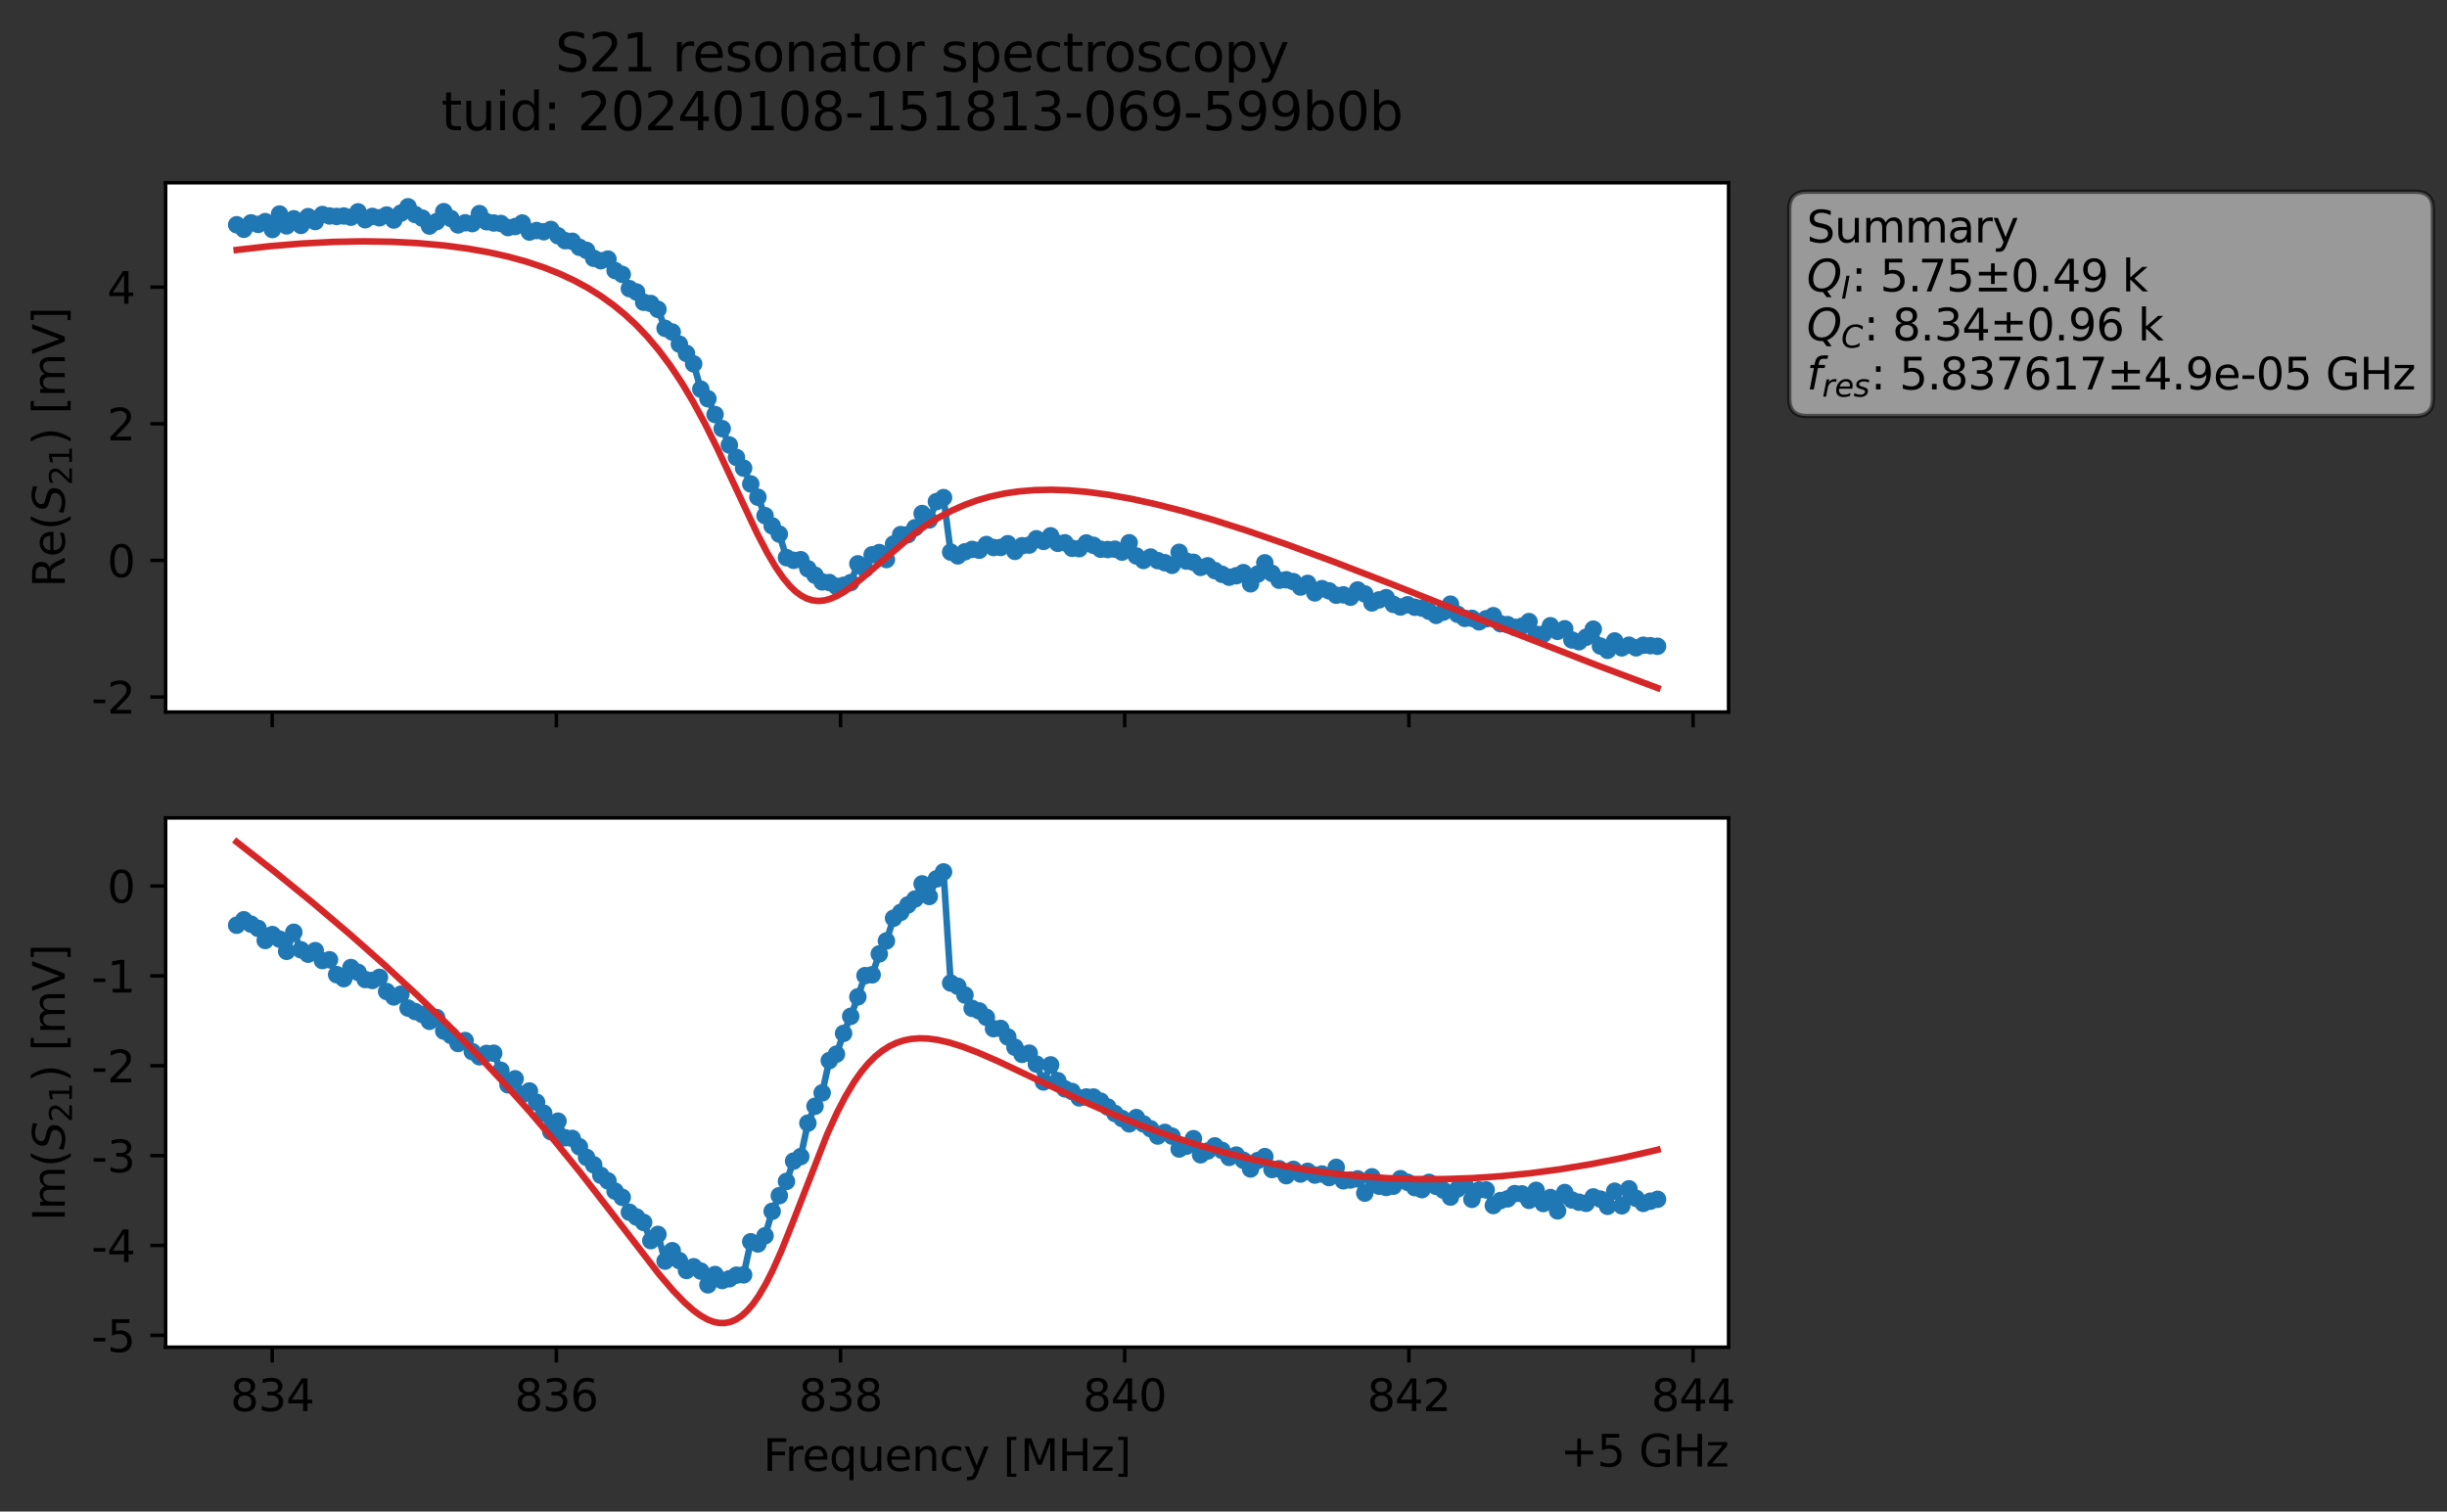 <?xml version="1.0" encoding="utf-8" standalone="no"?>
<!DOCTYPE svg PUBLIC "-//W3C//DTD SVG 1.1//EN"
  "http://www.w3.org/Graphics/SVG/1.1/DTD/svg11.dtd">
<svg xmlns:xlink="http://www.w3.org/1999/xlink" width="559.124pt" height="345.428pt" viewBox="0 0 559.124 345.428" xmlns="http://www.w3.org/2000/svg" version="1.1">
 <rect x="0" y="0" width="559.124" height="345.428" fill="#333333" stroke="none"/>
 <defs>
  <style type="text/css">*{stroke-linejoin: round; stroke-linecap: butt}</style>
 </defs>
 <g id="figure_1">
  <g id="patch_1">
   <path d="M 0 345.428 
L 559.124 345.428 
L 559.124 -0 
L 0 -0 
L 0 345.428 
z
" style="fill: none; opacity: 0"/>
  </g>
  <g id="axes_1">
   <g id="patch_2">
    <path d="M 37.848 162.72 
L 394.968 162.72 
L 394.968 41.76 
L 37.848 41.76 
z
" style="fill: #ffffff"/>
   </g>
   <g id="matplotlib.axis_1">
    <g id="xtick_1">
     <g id="line2d_1">
      <defs>
       <path id="me060fd4188" d="M 0 0 
L 0 3.5 
" style="stroke: #000000; stroke-width: 0.8"/>
      </defs>
      <g>
       <use xlink:href="#me060fd4188" x="62.198" y="162.72" style="stroke: #000000; stroke-width: 0.8"/>
      </g>
     </g>
    </g>
    <g id="xtick_2">
     <g id="line2d_2">
      <g>
       <use xlink:href="#me060fd4188" x="127.128" y="162.72" style="stroke: #000000; stroke-width: 0.8"/>
      </g>
     </g>
    </g>
    <g id="xtick_3">
     <g id="line2d_3">
      <g>
       <use xlink:href="#me060fd4188" x="192.059" y="162.72" style="stroke: #000000; stroke-width: 0.8"/>
      </g>
     </g>
    </g>
    <g id="xtick_4">
     <g id="line2d_4">
      <g>
       <use xlink:href="#me060fd4188" x="256.99" y="162.72" style="stroke: #000000; stroke-width: 0.8"/>
      </g>
     </g>
    </g>
    <g id="xtick_5">
     <g id="line2d_5">
      <g>
       <use xlink:href="#me060fd4188" x="321.921" y="162.72" style="stroke: #000000; stroke-width: 0.8"/>
      </g>
     </g>
    </g>
    <g id="xtick_6">
     <g id="line2d_6">
      <g>
       <use xlink:href="#me060fd4188" x="386.852" y="162.72" style="stroke: #000000; stroke-width: 0.8"/>
      </g>
     </g>
    </g>
   </g>
   <g id="matplotlib.axis_2">
    <g id="ytick_1">
     <g id="line2d_7">
      <defs>
       <path id="ma79085ea7e" d="M 0 0 
L -3.5 0 
" style="stroke: #000000; stroke-width: 0.8"/>
      </defs>
      <g>
       <use xlink:href="#ma79085ea7e" x="37.848" y="159.289" style="stroke: #000000; stroke-width: 0.8"/>
      </g>
     </g>
     <g id="text_1">
      <!-- -2 -->
      <g transform="translate(20.878 163.088) scale(0.1 -0.1)">
       <defs>
        <path id="DejaVuSans-2d" d="M 313 2009 
L 1997 2009 
L 1997 1497 
L 313 1497 
L 313 2009 
z
" transform="scale(0.016)"/>
        <path id="DejaVuSans-32" d="M 1228 531 
L 3431 531 
L 3431 0 
L 469 0 
L 469 531 
Q 828 903 1448 1529 
Q 2069 2156 2228 2338 
Q 2531 2678 2651 2914 
Q 2772 3150 2772 3378 
Q 2772 3750 2511 3984 
Q 2250 4219 1831 4219 
Q 1534 4219 1204 4116 
Q 875 4013 500 3803 
L 500 4441 
Q 881 4594 1212 4672 
Q 1544 4750 1819 4750 
Q 2544 4750 2975 4387 
Q 3406 4025 3406 3419 
Q 3406 3131 3298 2873 
Q 3191 2616 2906 2266 
Q 2828 2175 2409 1742 
Q 1991 1309 1228 531 
z
" transform="scale(0.016)"/>
       </defs>
       <use xlink:href="#DejaVuSans-2d"/>
       <use xlink:href="#DejaVuSans-32" x="36.084"/>
      </g>
     </g>
    </g>
    <g id="ytick_2">
     <g id="line2d_8">
      <g>
       <use xlink:href="#ma79085ea7e" x="37.848" y="128.068" style="stroke: #000000; stroke-width: 0.8"/>
      </g>
     </g>
     <g id="text_2">
      <!-- 0 -->
      <g transform="translate(24.486 131.867) scale(0.1 -0.1)">
       <defs>
        <path id="DejaVuSans-30" d="M 2034 4250 
Q 1547 4250 1301 3770 
Q 1056 3291 1056 2328 
Q 1056 1369 1301 889 
Q 1547 409 2034 409 
Q 2525 409 2770 889 
Q 3016 1369 3016 2328 
Q 3016 3291 2770 3770 
Q 2525 4250 2034 4250 
z
M 2034 4750 
Q 2819 4750 3233 4129 
Q 3647 3509 3647 2328 
Q 3647 1150 3233 529 
Q 2819 -91 2034 -91 
Q 1250 -91 836 529 
Q 422 1150 422 2328 
Q 422 3509 836 4129 
Q 1250 4750 2034 4750 
z
" transform="scale(0.016)"/>
       </defs>
       <use xlink:href="#DejaVuSans-30"/>
      </g>
     </g>
    </g>
    <g id="ytick_3">
     <g id="line2d_9">
      <g>
       <use xlink:href="#ma79085ea7e" x="37.848" y="96.847" style="stroke: #000000; stroke-width: 0.8"/>
      </g>
     </g>
     <g id="text_3">
      <!-- 2 -->
      <g transform="translate(24.486 100.646) scale(0.1 -0.1)">
       <use xlink:href="#DejaVuSans-32"/>
      </g>
     </g>
    </g>
    <g id="ytick_4">
     <g id="line2d_10">
      <g>
       <use xlink:href="#ma79085ea7e" x="37.848" y="65.626" style="stroke: #000000; stroke-width: 0.8"/>
      </g>
     </g>
     <g id="text_4">
      <!-- 4 -->
      <g transform="translate(24.486 69.425) scale(0.1 -0.1)">
       <defs>
        <path id="DejaVuSans-34" d="M 2419 4116 
L 825 1625 
L 2419 1625 
L 2419 4116 
z
M 2253 4666 
L 3047 4666 
L 3047 1625 
L 3713 1625 
L 3713 1100 
L 3047 1100 
L 3047 0 
L 2419 0 
L 2419 1100 
L 313 1100 
L 313 1709 
L 2253 4666 
z
" transform="scale(0.016)"/>
       </defs>
       <use xlink:href="#DejaVuSans-34"/>
      </g>
     </g>
    </g>
    <g id="text_5">
     <!-- Re$(S_{21})$ [mV] -->
     <g transform="translate(14.798 134.24) rotate(-90) scale(0.1 -0.1)">
      <defs>
       <path id="DejaVuSans-52" d="M 2841 2188 
Q 3044 2119 3236 1894 
Q 3428 1669 3622 1275 
L 4263 0 
L 3584 0 
L 2988 1197 
Q 2756 1666 2539 1819 
Q 2322 1972 1947 1972 
L 1259 1972 
L 1259 0 
L 628 0 
L 628 4666 
L 2053 4666 
Q 2853 4666 3247 4331 
Q 3641 3997 3641 3322 
Q 3641 2881 3436 2590 
Q 3231 2300 2841 2188 
z
M 1259 4147 
L 1259 2491 
L 2053 2491 
Q 2509 2491 2742 2702 
Q 2975 2913 2975 3322 
Q 2975 3731 2742 3939 
Q 2509 4147 2053 4147 
L 1259 4147 
z
" transform="scale(0.016)"/>
       <path id="DejaVuSans-65" d="M 3597 1894 
L 3597 1613 
L 953 1613 
Q 991 1019 1311 708 
Q 1631 397 2203 397 
Q 2534 397 2845 478 
Q 3156 559 3463 722 
L 3463 178 
Q 3153 47 2828 -22 
Q 2503 -91 2169 -91 
Q 1331 -91 842 396 
Q 353 884 353 1716 
Q 353 2575 817 3079 
Q 1281 3584 2069 3584 
Q 2775 3584 3186 3129 
Q 3597 2675 3597 1894 
z
M 3022 2063 
Q 3016 2534 2758 2815 
Q 2500 3097 2075 3097 
Q 1594 3097 1305 2825 
Q 1016 2553 972 2059 
L 3022 2063 
z
" transform="scale(0.016)"/>
       <path id="DejaVuSans-28" d="M 1984 4856 
Q 1566 4138 1362 3434 
Q 1159 2731 1159 2009 
Q 1159 1288 1364 580 
Q 1569 -128 1984 -844 
L 1484 -844 
Q 1016 -109 783 600 
Q 550 1309 550 2009 
Q 550 2706 781 3412 
Q 1013 4119 1484 4856 
L 1984 4856 
z
" transform="scale(0.016)"/>
       <path id="DejaVuSans-Oblique-53" d="M 3859 4513 
L 3738 3897 
Q 3422 4066 3111 4152 
Q 2800 4238 2509 4238 
Q 1944 4238 1609 3991 
Q 1275 3744 1275 3334 
Q 1275 3109 1398 2989 
Q 1522 2869 2034 2731 
L 2413 2638 
Q 3053 2472 3303 2217 
Q 3553 1963 3553 1503 
Q 3553 797 2998 353 
Q 2444 -91 1538 -91 
Q 1166 -91 791 -17 
Q 416 56 38 206 
L 166 856 
Q 513 641 861 531 
Q 1209 422 1556 422 
Q 2147 422 2503 684 
Q 2859 947 2859 1369 
Q 2859 1650 2717 1795 
Q 2575 1941 2106 2059 
L 1728 2156 
Q 1081 2325 845 2545 
Q 609 2766 609 3163 
Q 609 3859 1145 4304 
Q 1681 4750 2541 4750 
Q 2875 4750 3203 4690 
Q 3531 4631 3859 4513 
z
" transform="scale(0.016)"/>
       <path id="DejaVuSans-31" d="M 794 531 
L 1825 531 
L 1825 4091 
L 703 3866 
L 703 4441 
L 1819 4666 
L 2450 4666 
L 2450 531 
L 3481 531 
L 3481 0 
L 794 0 
L 794 531 
z
" transform="scale(0.016)"/>
       <path id="DejaVuSans-29" d="M 513 4856 
L 1013 4856 
Q 1481 4119 1714 3412 
Q 1947 2706 1947 2009 
Q 1947 1309 1714 600 
Q 1481 -109 1013 -844 
L 513 -844 
Q 928 -128 1133 580 
Q 1338 1288 1338 2009 
Q 1338 2731 1133 3434 
Q 928 4138 513 4856 
z
" transform="scale(0.016)"/>
       <path id="DejaVuSans-20" transform="scale(0.016)"/>
       <path id="DejaVuSans-5b" d="M 550 4863 
L 1875 4863 
L 1875 4416 
L 1125 4416 
L 1125 -397 
L 1875 -397 
L 1875 -844 
L 550 -844 
L 550 4863 
z
" transform="scale(0.016)"/>
       <path id="DejaVuSans-6d" d="M 3328 2828 
Q 3544 3216 3844 3400 
Q 4144 3584 4550 3584 
Q 5097 3584 5394 3201 
Q 5691 2819 5691 2113 
L 5691 0 
L 5113 0 
L 5113 2094 
Q 5113 2597 4934 2840 
Q 4756 3084 4391 3084 
Q 3944 3084 3684 2787 
Q 3425 2491 3425 1978 
L 3425 0 
L 2847 0 
L 2847 2094 
Q 2847 2600 2669 2842 
Q 2491 3084 2119 3084 
Q 1678 3084 1418 2786 
Q 1159 2488 1159 1978 
L 1159 0 
L 581 0 
L 581 3500 
L 1159 3500 
L 1159 2956 
Q 1356 3278 1631 3431 
Q 1906 3584 2284 3584 
Q 2666 3584 2933 3390 
Q 3200 3197 3328 2828 
z
" transform="scale(0.016)"/>
       <path id="DejaVuSans-56" d="M 1831 0 
L 50 4666 
L 709 4666 
L 2188 738 
L 3669 4666 
L 4325 4666 
L 2547 0 
L 1831 0 
z
" transform="scale(0.016)"/>
       <path id="DejaVuSans-5d" d="M 1947 4863 
L 1947 -844 
L 622 -844 
L 622 -397 
L 1369 -397 
L 1369 4416 
L 622 4416 
L 622 4863 
L 1947 4863 
z
" transform="scale(0.016)"/>
      </defs>
      <use xlink:href="#DejaVuSans-52" transform="translate(0 0.016)"/>
      <use xlink:href="#DejaVuSans-65" transform="translate(69.482 0.016)"/>
      <use xlink:href="#DejaVuSans-28" transform="translate(131.006 0.016)"/>
      <use xlink:href="#DejaVuSans-Oblique-53" transform="translate(170.02 0.016)"/>
      <use xlink:href="#DejaVuSans-32" transform="translate(233.496 -16.391) scale(0.7)"/>
      <use xlink:href="#DejaVuSans-31" transform="translate(278.032 -16.391) scale(0.7)"/>
      <use xlink:href="#DejaVuSans-29" transform="translate(325.303 0.016)"/>
      <use xlink:href="#DejaVuSans-20" transform="translate(364.316 0.016)"/>
      <use xlink:href="#DejaVuSans-5b" transform="translate(396.104 0.016)"/>
      <use xlink:href="#DejaVuSans-6d" transform="translate(435.117 0.016)"/>
      <use xlink:href="#DejaVuSans-56" transform="translate(532.529 0.016)"/>
      <use xlink:href="#DejaVuSans-5d" transform="translate(600.938 0.016)"/>
     </g>
    </g>
   </g>
   <g id="line2d_11">
    <path d="M 54.081 51.365 
L 55.713 52.399 
L 57.344 50.93 
L 58.975 51.288 
L 60.607 50.648 
L 62.238 52.46 
L 63.87 48.918 
L 65.501 51.625 
L 67.133 49.996 
L 68.764 51.511 
L 70.395 49.507 
L 72.027 50.634 
L 73.658 49.024 
L 75.29 49.355 
L 76.921 49.466 
L 78.553 49.36 
L 80.184 49.641 
L 81.815 48.415 
L 83.447 50.217 
L 85.078 49.458 
L 86.71 49.77 
L 88.341 49.139 
L 89.973 50.284 
L 93.235 47.258 
L 94.867 49.028 
L 96.498 49.844 
L 98.13 51.662 
L 99.761 50.653 
L 101.393 48.374 
L 104.655 51.398 
L 106.287 50.912 
L 107.918 51.107 
L 109.55 48.813 
L 111.181 50.676 
L 112.813 50.963 
L 114.444 51.069 
L 116.076 52.013 
L 117.707 51.777 
L 119.338 50.968 
L 120.97 53.029 
L 122.601 52.68 
L 124.233 52.956 
L 125.864 52.437 
L 127.496 53.871 
L 129.127 55.004 
L 130.758 55.141 
L 132.39 56.518 
L 134.021 57.224 
L 135.653 59.032 
L 137.284 59.579 
L 138.916 59.21 
L 140.547 61.832 
L 142.178 62.706 
L 143.81 65.962 
L 145.441 66.736 
L 147.073 69.076 
L 148.704 69.362 
L 150.336 70.695 
L 151.967 75.039 
L 153.598 75.872 
L 155.23 78.646 
L 156.861 80.776 
L 158.493 83.151 
L 160.124 88.936 
L 161.756 91.122 
L 163.387 94.736 
L 165.018 97.963 
L 166.65 101.7 
L 168.281 104.539 
L 169.913 106.994 
L 171.544 110.601 
L 173.176 113.628 
L 174.807 117.847 
L 176.438 120.179 
L 178.07 122.066 
L 179.701 127.442 
L 181.333 128.054 
L 182.964 127.914 
L 184.596 129.978 
L 187.858 132.975 
L 189.49 133.124 
L 191.121 133.99 
L 192.753 133.761 
L 194.384 133.142 
L 196.016 128.851 
L 197.647 130.035 
L 199.278 126.784 
L 200.91 126.279 
L 202.541 127.871 
L 204.173 124.327 
L 205.804 122.173 
L 207.436 122.188 
L 209.067 120.608 
L 210.698 117.362 
L 212.33 118.827 
L 213.961 114.641 
L 215.593 113.716 
L 217.224 126.173 
L 218.856 127.033 
L 220.487 126.096 
L 222.118 125.551 
L 223.75 125.752 
L 225.381 124.438 
L 227.013 125.125 
L 228.644 125.107 
L 230.276 124.252 
L 231.907 126.006 
L 233.538 124.717 
L 235.17 124.568 
L 236.801 123.124 
L 238.433 123.726 
L 240.064 122.457 
L 241.696 124.166 
L 243.327 124.046 
L 244.958 125.31 
L 246.59 125.393 
L 248.221 124.08 
L 249.853 124.619 
L 251.484 125.516 
L 253.116 125.586 
L 254.747 125.504 
L 256.378 126.175 
L 258.01 124.038 
L 259.641 127.047 
L 261.273 128.08 
L 262.904 127.3 
L 264.536 128.117 
L 267.798 129.197 
L 269.43 126.217 
L 271.061 128.222 
L 272.693 128.506 
L 274.324 129.669 
L 275.956 129.305 
L 277.587 130.401 
L 279.218 131.246 
L 280.85 131.905 
L 282.481 131.576 
L 284.113 130.867 
L 285.744 133.413 
L 287.376 131.196 
L 289.007 128.624 
L 290.638 131.029 
L 292.27 132.602 
L 293.901 132.498 
L 295.533 132.922 
L 297.164 134.154 
L 298.796 133.316 
L 300.427 135.498 
L 302.059 134.528 
L 303.69 135.029 
L 305.321 136.027 
L 306.953 135.942 
L 308.584 136.479 
L 310.216 134.821 
L 311.847 135.727 
L 313.479 137.787 
L 315.11 137.091 
L 316.741 136.579 
L 318.373 138.111 
L 320.004 138.719 
L 321.636 138.204 
L 323.267 138.779 
L 324.899 138.96 
L 326.53 139.69 
L 328.161 140.634 
L 329.793 139.888 
L 331.424 138.072 
L 333.056 140.388 
L 334.687 141.314 
L 336.319 141.306 
L 337.95 142.11 
L 341.213 140.699 
L 342.844 142.538 
L 344.476 142.75 
L 346.107 143.368 
L 347.739 143.116 
L 349.37 142.052 
L 351.001 144.945 
L 352.633 144.915 
L 354.264 143 
L 355.896 144.283 
L 357.527 143.697 
L 359.159 146.248 
L 360.79 146.656 
L 362.421 145.627 
L 364.053 143.781 
L 365.684 147.65 
L 367.316 148.621 
L 368.947 146.479 
L 370.579 148.058 
L 372.21 147.444 
L 373.841 148.051 
L 375.473 147.453 
L 378.736 147.697 
L 378.736 147.697 
" clip-path="url(#pa8bd8272d3)" style="fill: none; stroke: #1f77b4; stroke-width: 1.5; stroke-linecap: square"/>
    <defs>
     <path id="m498bde622c" d="M 0 1.5 
C 0.398 1.5 0.779 1.342 1.061 1.061 
C 1.342 0.779 1.5 0.398 1.5 0 
C 1.5 -0.398 1.342 -0.779 1.061 -1.061 
C 0.779 -1.342 0.398 -1.5 0 -1.5 
C -0.398 -1.5 -0.779 -1.342 -1.061 -1.061 
C -1.342 -0.779 -1.5 -0.398 -1.5 0 
C -1.5 0.398 -1.342 0.779 -1.061 1.061 
C -0.779 1.342 -0.398 1.5 0 1.5 
z
" style="stroke: #1f77b4"/>
    </defs>
    <g clip-path="url(#pa8bd8272d3)">
     <use xlink:href="#m498bde622c" x="54.081" y="51.365" style="fill: #1f77b4; stroke: #1f77b4"/>
     <use xlink:href="#m498bde622c" x="55.713" y="52.399" style="fill: #1f77b4; stroke: #1f77b4"/>
     <use xlink:href="#m498bde622c" x="57.344" y="50.93" style="fill: #1f77b4; stroke: #1f77b4"/>
     <use xlink:href="#m498bde622c" x="58.975" y="51.288" style="fill: #1f77b4; stroke: #1f77b4"/>
     <use xlink:href="#m498bde622c" x="60.607" y="50.648" style="fill: #1f77b4; stroke: #1f77b4"/>
     <use xlink:href="#m498bde622c" x="62.238" y="52.46" style="fill: #1f77b4; stroke: #1f77b4"/>
     <use xlink:href="#m498bde622c" x="63.87" y="48.918" style="fill: #1f77b4; stroke: #1f77b4"/>
     <use xlink:href="#m498bde622c" x="65.501" y="51.625" style="fill: #1f77b4; stroke: #1f77b4"/>
     <use xlink:href="#m498bde622c" x="67.133" y="49.996" style="fill: #1f77b4; stroke: #1f77b4"/>
     <use xlink:href="#m498bde622c" x="68.764" y="51.511" style="fill: #1f77b4; stroke: #1f77b4"/>
     <use xlink:href="#m498bde622c" x="70.395" y="49.507" style="fill: #1f77b4; stroke: #1f77b4"/>
     <use xlink:href="#m498bde622c" x="72.027" y="50.634" style="fill: #1f77b4; stroke: #1f77b4"/>
     <use xlink:href="#m498bde622c" x="73.658" y="49.024" style="fill: #1f77b4; stroke: #1f77b4"/>
     <use xlink:href="#m498bde622c" x="75.29" y="49.355" style="fill: #1f77b4; stroke: #1f77b4"/>
     <use xlink:href="#m498bde622c" x="76.921" y="49.466" style="fill: #1f77b4; stroke: #1f77b4"/>
     <use xlink:href="#m498bde622c" x="78.553" y="49.36" style="fill: #1f77b4; stroke: #1f77b4"/>
     <use xlink:href="#m498bde622c" x="80.184" y="49.641" style="fill: #1f77b4; stroke: #1f77b4"/>
     <use xlink:href="#m498bde622c" x="81.815" y="48.415" style="fill: #1f77b4; stroke: #1f77b4"/>
     <use xlink:href="#m498bde622c" x="83.447" y="50.217" style="fill: #1f77b4; stroke: #1f77b4"/>
     <use xlink:href="#m498bde622c" x="85.078" y="49.458" style="fill: #1f77b4; stroke: #1f77b4"/>
     <use xlink:href="#m498bde622c" x="86.71" y="49.77" style="fill: #1f77b4; stroke: #1f77b4"/>
     <use xlink:href="#m498bde622c" x="88.341" y="49.139" style="fill: #1f77b4; stroke: #1f77b4"/>
     <use xlink:href="#m498bde622c" x="89.973" y="50.284" style="fill: #1f77b4; stroke: #1f77b4"/>
     <use xlink:href="#m498bde622c" x="91.604" y="48.704" style="fill: #1f77b4; stroke: #1f77b4"/>
     <use xlink:href="#m498bde622c" x="93.235" y="47.258" style="fill: #1f77b4; stroke: #1f77b4"/>
     <use xlink:href="#m498bde622c" x="94.867" y="49.028" style="fill: #1f77b4; stroke: #1f77b4"/>
     <use xlink:href="#m498bde622c" x="96.498" y="49.844" style="fill: #1f77b4; stroke: #1f77b4"/>
     <use xlink:href="#m498bde622c" x="98.13" y="51.662" style="fill: #1f77b4; stroke: #1f77b4"/>
     <use xlink:href="#m498bde622c" x="99.761" y="50.653" style="fill: #1f77b4; stroke: #1f77b4"/>
     <use xlink:href="#m498bde622c" x="101.393" y="48.374" style="fill: #1f77b4; stroke: #1f77b4"/>
     <use xlink:href="#m498bde622c" x="103.024" y="49.936" style="fill: #1f77b4; stroke: #1f77b4"/>
     <use xlink:href="#m498bde622c" x="104.655" y="51.398" style="fill: #1f77b4; stroke: #1f77b4"/>
     <use xlink:href="#m498bde622c" x="106.287" y="50.912" style="fill: #1f77b4; stroke: #1f77b4"/>
     <use xlink:href="#m498bde622c" x="107.918" y="51.107" style="fill: #1f77b4; stroke: #1f77b4"/>
     <use xlink:href="#m498bde622c" x="109.55" y="48.813" style="fill: #1f77b4; stroke: #1f77b4"/>
     <use xlink:href="#m498bde622c" x="111.181" y="50.676" style="fill: #1f77b4; stroke: #1f77b4"/>
     <use xlink:href="#m498bde622c" x="112.813" y="50.963" style="fill: #1f77b4; stroke: #1f77b4"/>
     <use xlink:href="#m498bde622c" x="114.444" y="51.069" style="fill: #1f77b4; stroke: #1f77b4"/>
     <use xlink:href="#m498bde622c" x="116.076" y="52.013" style="fill: #1f77b4; stroke: #1f77b4"/>
     <use xlink:href="#m498bde622c" x="117.707" y="51.777" style="fill: #1f77b4; stroke: #1f77b4"/>
     <use xlink:href="#m498bde622c" x="119.338" y="50.968" style="fill: #1f77b4; stroke: #1f77b4"/>
     <use xlink:href="#m498bde622c" x="120.97" y="53.029" style="fill: #1f77b4; stroke: #1f77b4"/>
     <use xlink:href="#m498bde622c" x="122.601" y="52.68" style="fill: #1f77b4; stroke: #1f77b4"/>
     <use xlink:href="#m498bde622c" x="124.233" y="52.956" style="fill: #1f77b4; stroke: #1f77b4"/>
     <use xlink:href="#m498bde622c" x="125.864" y="52.437" style="fill: #1f77b4; stroke: #1f77b4"/>
     <use xlink:href="#m498bde622c" x="127.496" y="53.871" style="fill: #1f77b4; stroke: #1f77b4"/>
     <use xlink:href="#m498bde622c" x="129.127" y="55.004" style="fill: #1f77b4; stroke: #1f77b4"/>
     <use xlink:href="#m498bde622c" x="130.758" y="55.141" style="fill: #1f77b4; stroke: #1f77b4"/>
     <use xlink:href="#m498bde622c" x="132.39" y="56.518" style="fill: #1f77b4; stroke: #1f77b4"/>
     <use xlink:href="#m498bde622c" x="134.021" y="57.224" style="fill: #1f77b4; stroke: #1f77b4"/>
     <use xlink:href="#m498bde622c" x="135.653" y="59.032" style="fill: #1f77b4; stroke: #1f77b4"/>
     <use xlink:href="#m498bde622c" x="137.284" y="59.579" style="fill: #1f77b4; stroke: #1f77b4"/>
     <use xlink:href="#m498bde622c" x="138.916" y="59.21" style="fill: #1f77b4; stroke: #1f77b4"/>
     <use xlink:href="#m498bde622c" x="140.547" y="61.832" style="fill: #1f77b4; stroke: #1f77b4"/>
     <use xlink:href="#m498bde622c" x="142.178" y="62.706" style="fill: #1f77b4; stroke: #1f77b4"/>
     <use xlink:href="#m498bde622c" x="143.81" y="65.962" style="fill: #1f77b4; stroke: #1f77b4"/>
     <use xlink:href="#m498bde622c" x="145.441" y="66.736" style="fill: #1f77b4; stroke: #1f77b4"/>
     <use xlink:href="#m498bde622c" x="147.073" y="69.076" style="fill: #1f77b4; stroke: #1f77b4"/>
     <use xlink:href="#m498bde622c" x="148.704" y="69.362" style="fill: #1f77b4; stroke: #1f77b4"/>
     <use xlink:href="#m498bde622c" x="150.336" y="70.695" style="fill: #1f77b4; stroke: #1f77b4"/>
     <use xlink:href="#m498bde622c" x="151.967" y="75.039" style="fill: #1f77b4; stroke: #1f77b4"/>
     <use xlink:href="#m498bde622c" x="153.598" y="75.872" style="fill: #1f77b4; stroke: #1f77b4"/>
     <use xlink:href="#m498bde622c" x="155.23" y="78.646" style="fill: #1f77b4; stroke: #1f77b4"/>
     <use xlink:href="#m498bde622c" x="156.861" y="80.776" style="fill: #1f77b4; stroke: #1f77b4"/>
     <use xlink:href="#m498bde622c" x="158.493" y="83.151" style="fill: #1f77b4; stroke: #1f77b4"/>
     <use xlink:href="#m498bde622c" x="160.124" y="88.936" style="fill: #1f77b4; stroke: #1f77b4"/>
     <use xlink:href="#m498bde622c" x="161.756" y="91.122" style="fill: #1f77b4; stroke: #1f77b4"/>
     <use xlink:href="#m498bde622c" x="163.387" y="94.736" style="fill: #1f77b4; stroke: #1f77b4"/>
     <use xlink:href="#m498bde622c" x="165.018" y="97.963" style="fill: #1f77b4; stroke: #1f77b4"/>
     <use xlink:href="#m498bde622c" x="166.65" y="101.7" style="fill: #1f77b4; stroke: #1f77b4"/>
     <use xlink:href="#m498bde622c" x="168.281" y="104.539" style="fill: #1f77b4; stroke: #1f77b4"/>
     <use xlink:href="#m498bde622c" x="169.913" y="106.994" style="fill: #1f77b4; stroke: #1f77b4"/>
     <use xlink:href="#m498bde622c" x="171.544" y="110.601" style="fill: #1f77b4; stroke: #1f77b4"/>
     <use xlink:href="#m498bde622c" x="173.176" y="113.628" style="fill: #1f77b4; stroke: #1f77b4"/>
     <use xlink:href="#m498bde622c" x="174.807" y="117.847" style="fill: #1f77b4; stroke: #1f77b4"/>
     <use xlink:href="#m498bde622c" x="176.438" y="120.179" style="fill: #1f77b4; stroke: #1f77b4"/>
     <use xlink:href="#m498bde622c" x="178.07" y="122.066" style="fill: #1f77b4; stroke: #1f77b4"/>
     <use xlink:href="#m498bde622c" x="179.701" y="127.442" style="fill: #1f77b4; stroke: #1f77b4"/>
     <use xlink:href="#m498bde622c" x="181.333" y="128.054" style="fill: #1f77b4; stroke: #1f77b4"/>
     <use xlink:href="#m498bde622c" x="182.964" y="127.914" style="fill: #1f77b4; stroke: #1f77b4"/>
     <use xlink:href="#m498bde622c" x="184.596" y="129.978" style="fill: #1f77b4; stroke: #1f77b4"/>
     <use xlink:href="#m498bde622c" x="186.227" y="131.462" style="fill: #1f77b4; stroke: #1f77b4"/>
     <use xlink:href="#m498bde622c" x="187.858" y="132.975" style="fill: #1f77b4; stroke: #1f77b4"/>
     <use xlink:href="#m498bde622c" x="189.49" y="133.124" style="fill: #1f77b4; stroke: #1f77b4"/>
     <use xlink:href="#m498bde622c" x="191.121" y="133.99" style="fill: #1f77b4; stroke: #1f77b4"/>
     <use xlink:href="#m498bde622c" x="192.753" y="133.761" style="fill: #1f77b4; stroke: #1f77b4"/>
     <use xlink:href="#m498bde622c" x="194.384" y="133.142" style="fill: #1f77b4; stroke: #1f77b4"/>
     <use xlink:href="#m498bde622c" x="196.016" y="128.851" style="fill: #1f77b4; stroke: #1f77b4"/>
     <use xlink:href="#m498bde622c" x="197.647" y="130.035" style="fill: #1f77b4; stroke: #1f77b4"/>
     <use xlink:href="#m498bde622c" x="199.278" y="126.784" style="fill: #1f77b4; stroke: #1f77b4"/>
     <use xlink:href="#m498bde622c" x="200.91" y="126.279" style="fill: #1f77b4; stroke: #1f77b4"/>
     <use xlink:href="#m498bde622c" x="202.541" y="127.871" style="fill: #1f77b4; stroke: #1f77b4"/>
     <use xlink:href="#m498bde622c" x="204.173" y="124.327" style="fill: #1f77b4; stroke: #1f77b4"/>
     <use xlink:href="#m498bde622c" x="205.804" y="122.173" style="fill: #1f77b4; stroke: #1f77b4"/>
     <use xlink:href="#m498bde622c" x="207.436" y="122.188" style="fill: #1f77b4; stroke: #1f77b4"/>
     <use xlink:href="#m498bde622c" x="209.067" y="120.608" style="fill: #1f77b4; stroke: #1f77b4"/>
     <use xlink:href="#m498bde622c" x="210.698" y="117.362" style="fill: #1f77b4; stroke: #1f77b4"/>
     <use xlink:href="#m498bde622c" x="212.33" y="118.827" style="fill: #1f77b4; stroke: #1f77b4"/>
     <use xlink:href="#m498bde622c" x="213.961" y="114.641" style="fill: #1f77b4; stroke: #1f77b4"/>
     <use xlink:href="#m498bde622c" x="215.593" y="113.716" style="fill: #1f77b4; stroke: #1f77b4"/>
     <use xlink:href="#m498bde622c" x="217.224" y="126.173" style="fill: #1f77b4; stroke: #1f77b4"/>
     <use xlink:href="#m498bde622c" x="218.856" y="127.033" style="fill: #1f77b4; stroke: #1f77b4"/>
     <use xlink:href="#m498bde622c" x="220.487" y="126.096" style="fill: #1f77b4; stroke: #1f77b4"/>
     <use xlink:href="#m498bde622c" x="222.118" y="125.551" style="fill: #1f77b4; stroke: #1f77b4"/>
     <use xlink:href="#m498bde622c" x="223.75" y="125.752" style="fill: #1f77b4; stroke: #1f77b4"/>
     <use xlink:href="#m498bde622c" x="225.381" y="124.438" style="fill: #1f77b4; stroke: #1f77b4"/>
     <use xlink:href="#m498bde622c" x="227.013" y="125.125" style="fill: #1f77b4; stroke: #1f77b4"/>
     <use xlink:href="#m498bde622c" x="228.644" y="125.107" style="fill: #1f77b4; stroke: #1f77b4"/>
     <use xlink:href="#m498bde622c" x="230.276" y="124.252" style="fill: #1f77b4; stroke: #1f77b4"/>
     <use xlink:href="#m498bde622c" x="231.907" y="126.006" style="fill: #1f77b4; stroke: #1f77b4"/>
     <use xlink:href="#m498bde622c" x="233.538" y="124.717" style="fill: #1f77b4; stroke: #1f77b4"/>
     <use xlink:href="#m498bde622c" x="235.17" y="124.568" style="fill: #1f77b4; stroke: #1f77b4"/>
     <use xlink:href="#m498bde622c" x="236.801" y="123.124" style="fill: #1f77b4; stroke: #1f77b4"/>
     <use xlink:href="#m498bde622c" x="238.433" y="123.726" style="fill: #1f77b4; stroke: #1f77b4"/>
     <use xlink:href="#m498bde622c" x="240.064" y="122.457" style="fill: #1f77b4; stroke: #1f77b4"/>
     <use xlink:href="#m498bde622c" x="241.696" y="124.166" style="fill: #1f77b4; stroke: #1f77b4"/>
     <use xlink:href="#m498bde622c" x="243.327" y="124.046" style="fill: #1f77b4; stroke: #1f77b4"/>
     <use xlink:href="#m498bde622c" x="244.958" y="125.31" style="fill: #1f77b4; stroke: #1f77b4"/>
     <use xlink:href="#m498bde622c" x="246.59" y="125.393" style="fill: #1f77b4; stroke: #1f77b4"/>
     <use xlink:href="#m498bde622c" x="248.221" y="124.08" style="fill: #1f77b4; stroke: #1f77b4"/>
     <use xlink:href="#m498bde622c" x="249.853" y="124.619" style="fill: #1f77b4; stroke: #1f77b4"/>
     <use xlink:href="#m498bde622c" x="251.484" y="125.516" style="fill: #1f77b4; stroke: #1f77b4"/>
     <use xlink:href="#m498bde622c" x="253.116" y="125.586" style="fill: #1f77b4; stroke: #1f77b4"/>
     <use xlink:href="#m498bde622c" x="254.747" y="125.504" style="fill: #1f77b4; stroke: #1f77b4"/>
     <use xlink:href="#m498bde622c" x="256.378" y="126.175" style="fill: #1f77b4; stroke: #1f77b4"/>
     <use xlink:href="#m498bde622c" x="258.01" y="124.038" style="fill: #1f77b4; stroke: #1f77b4"/>
     <use xlink:href="#m498bde622c" x="259.641" y="127.047" style="fill: #1f77b4; stroke: #1f77b4"/>
     <use xlink:href="#m498bde622c" x="261.273" y="128.08" style="fill: #1f77b4; stroke: #1f77b4"/>
     <use xlink:href="#m498bde622c" x="262.904" y="127.3" style="fill: #1f77b4; stroke: #1f77b4"/>
     <use xlink:href="#m498bde622c" x="264.536" y="128.117" style="fill: #1f77b4; stroke: #1f77b4"/>
     <use xlink:href="#m498bde622c" x="266.167" y="128.602" style="fill: #1f77b4; stroke: #1f77b4"/>
     <use xlink:href="#m498bde622c" x="267.798" y="129.197" style="fill: #1f77b4; stroke: #1f77b4"/>
     <use xlink:href="#m498bde622c" x="269.43" y="126.217" style="fill: #1f77b4; stroke: #1f77b4"/>
     <use xlink:href="#m498bde622c" x="271.061" y="128.222" style="fill: #1f77b4; stroke: #1f77b4"/>
     <use xlink:href="#m498bde622c" x="272.693" y="128.506" style="fill: #1f77b4; stroke: #1f77b4"/>
     <use xlink:href="#m498bde622c" x="274.324" y="129.669" style="fill: #1f77b4; stroke: #1f77b4"/>
     <use xlink:href="#m498bde622c" x="275.956" y="129.305" style="fill: #1f77b4; stroke: #1f77b4"/>
     <use xlink:href="#m498bde622c" x="277.587" y="130.401" style="fill: #1f77b4; stroke: #1f77b4"/>
     <use xlink:href="#m498bde622c" x="279.218" y="131.246" style="fill: #1f77b4; stroke: #1f77b4"/>
     <use xlink:href="#m498bde622c" x="280.85" y="131.905" style="fill: #1f77b4; stroke: #1f77b4"/>
     <use xlink:href="#m498bde622c" x="282.481" y="131.576" style="fill: #1f77b4; stroke: #1f77b4"/>
     <use xlink:href="#m498bde622c" x="284.113" y="130.867" style="fill: #1f77b4; stroke: #1f77b4"/>
     <use xlink:href="#m498bde622c" x="285.744" y="133.413" style="fill: #1f77b4; stroke: #1f77b4"/>
     <use xlink:href="#m498bde622c" x="287.376" y="131.196" style="fill: #1f77b4; stroke: #1f77b4"/>
     <use xlink:href="#m498bde622c" x="289.007" y="128.624" style="fill: #1f77b4; stroke: #1f77b4"/>
     <use xlink:href="#m498bde622c" x="290.638" y="131.029" style="fill: #1f77b4; stroke: #1f77b4"/>
     <use xlink:href="#m498bde622c" x="292.27" y="132.602" style="fill: #1f77b4; stroke: #1f77b4"/>
     <use xlink:href="#m498bde622c" x="293.901" y="132.498" style="fill: #1f77b4; stroke: #1f77b4"/>
     <use xlink:href="#m498bde622c" x="295.533" y="132.922" style="fill: #1f77b4; stroke: #1f77b4"/>
     <use xlink:href="#m498bde622c" x="297.164" y="134.154" style="fill: #1f77b4; stroke: #1f77b4"/>
     <use xlink:href="#m498bde622c" x="298.796" y="133.316" style="fill: #1f77b4; stroke: #1f77b4"/>
     <use xlink:href="#m498bde622c" x="300.427" y="135.498" style="fill: #1f77b4; stroke: #1f77b4"/>
     <use xlink:href="#m498bde622c" x="302.059" y="134.528" style="fill: #1f77b4; stroke: #1f77b4"/>
     <use xlink:href="#m498bde622c" x="303.69" y="135.029" style="fill: #1f77b4; stroke: #1f77b4"/>
     <use xlink:href="#m498bde622c" x="305.321" y="136.027" style="fill: #1f77b4; stroke: #1f77b4"/>
     <use xlink:href="#m498bde622c" x="306.953" y="135.942" style="fill: #1f77b4; stroke: #1f77b4"/>
     <use xlink:href="#m498bde622c" x="308.584" y="136.479" style="fill: #1f77b4; stroke: #1f77b4"/>
     <use xlink:href="#m498bde622c" x="310.216" y="134.821" style="fill: #1f77b4; stroke: #1f77b4"/>
     <use xlink:href="#m498bde622c" x="311.847" y="135.727" style="fill: #1f77b4; stroke: #1f77b4"/>
     <use xlink:href="#m498bde622c" x="313.479" y="137.787" style="fill: #1f77b4; stroke: #1f77b4"/>
     <use xlink:href="#m498bde622c" x="315.11" y="137.091" style="fill: #1f77b4; stroke: #1f77b4"/>
     <use xlink:href="#m498bde622c" x="316.741" y="136.579" style="fill: #1f77b4; stroke: #1f77b4"/>
     <use xlink:href="#m498bde622c" x="318.373" y="138.111" style="fill: #1f77b4; stroke: #1f77b4"/>
     <use xlink:href="#m498bde622c" x="320.004" y="138.719" style="fill: #1f77b4; stroke: #1f77b4"/>
     <use xlink:href="#m498bde622c" x="321.636" y="138.204" style="fill: #1f77b4; stroke: #1f77b4"/>
     <use xlink:href="#m498bde622c" x="323.267" y="138.779" style="fill: #1f77b4; stroke: #1f77b4"/>
     <use xlink:href="#m498bde622c" x="324.899" y="138.96" style="fill: #1f77b4; stroke: #1f77b4"/>
     <use xlink:href="#m498bde622c" x="326.53" y="139.69" style="fill: #1f77b4; stroke: #1f77b4"/>
     <use xlink:href="#m498bde622c" x="328.161" y="140.634" style="fill: #1f77b4; stroke: #1f77b4"/>
     <use xlink:href="#m498bde622c" x="329.793" y="139.888" style="fill: #1f77b4; stroke: #1f77b4"/>
     <use xlink:href="#m498bde622c" x="331.424" y="138.072" style="fill: #1f77b4; stroke: #1f77b4"/>
     <use xlink:href="#m498bde622c" x="333.056" y="140.388" style="fill: #1f77b4; stroke: #1f77b4"/>
     <use xlink:href="#m498bde622c" x="334.687" y="141.314" style="fill: #1f77b4; stroke: #1f77b4"/>
     <use xlink:href="#m498bde622c" x="336.319" y="141.306" style="fill: #1f77b4; stroke: #1f77b4"/>
     <use xlink:href="#m498bde622c" x="337.95" y="142.11" style="fill: #1f77b4; stroke: #1f77b4"/>
     <use xlink:href="#m498bde622c" x="339.581" y="141.401" style="fill: #1f77b4; stroke: #1f77b4"/>
     <use xlink:href="#m498bde622c" x="341.213" y="140.699" style="fill: #1f77b4; stroke: #1f77b4"/>
     <use xlink:href="#m498bde622c" x="342.844" y="142.538" style="fill: #1f77b4; stroke: #1f77b4"/>
     <use xlink:href="#m498bde622c" x="344.476" y="142.75" style="fill: #1f77b4; stroke: #1f77b4"/>
     <use xlink:href="#m498bde622c" x="346.107" y="143.368" style="fill: #1f77b4; stroke: #1f77b4"/>
     <use xlink:href="#m498bde622c" x="347.739" y="143.116" style="fill: #1f77b4; stroke: #1f77b4"/>
     <use xlink:href="#m498bde622c" x="349.37" y="142.052" style="fill: #1f77b4; stroke: #1f77b4"/>
     <use xlink:href="#m498bde622c" x="351.001" y="144.945" style="fill: #1f77b4; stroke: #1f77b4"/>
     <use xlink:href="#m498bde622c" x="352.633" y="144.915" style="fill: #1f77b4; stroke: #1f77b4"/>
     <use xlink:href="#m498bde622c" x="354.264" y="143" style="fill: #1f77b4; stroke: #1f77b4"/>
     <use xlink:href="#m498bde622c" x="355.896" y="144.283" style="fill: #1f77b4; stroke: #1f77b4"/>
     <use xlink:href="#m498bde622c" x="357.527" y="143.697" style="fill: #1f77b4; stroke: #1f77b4"/>
     <use xlink:href="#m498bde622c" x="359.159" y="146.248" style="fill: #1f77b4; stroke: #1f77b4"/>
     <use xlink:href="#m498bde622c" x="360.79" y="146.656" style="fill: #1f77b4; stroke: #1f77b4"/>
     <use xlink:href="#m498bde622c" x="362.421" y="145.627" style="fill: #1f77b4; stroke: #1f77b4"/>
     <use xlink:href="#m498bde622c" x="364.053" y="143.781" style="fill: #1f77b4; stroke: #1f77b4"/>
     <use xlink:href="#m498bde622c" x="365.684" y="147.65" style="fill: #1f77b4; stroke: #1f77b4"/>
     <use xlink:href="#m498bde622c" x="367.316" y="148.621" style="fill: #1f77b4; stroke: #1f77b4"/>
     <use xlink:href="#m498bde622c" x="368.947" y="146.479" style="fill: #1f77b4; stroke: #1f77b4"/>
     <use xlink:href="#m498bde622c" x="370.579" y="148.058" style="fill: #1f77b4; stroke: #1f77b4"/>
     <use xlink:href="#m498bde622c" x="372.21" y="147.444" style="fill: #1f77b4; stroke: #1f77b4"/>
     <use xlink:href="#m498bde622c" x="373.841" y="148.051" style="fill: #1f77b4; stroke: #1f77b4"/>
     <use xlink:href="#m498bde622c" x="375.473" y="147.453" style="fill: #1f77b4; stroke: #1f77b4"/>
     <use xlink:href="#m498bde622c" x="377.104" y="147.56" style="fill: #1f77b4; stroke: #1f77b4"/>
     <use xlink:href="#m498bde622c" x="378.736" y="147.697" style="fill: #1f77b4; stroke: #1f77b4"/>
    </g>
   </g>
   <g id="line2d_12">
    <path d="M 54.081 57.121 
L 61.556 56.271 
L 69.03 55.648 
L 76.18 55.28 
L 83.004 55.153 
L 89.504 55.253 
L 95.679 55.573 
L 101.528 56.103 
L 106.728 56.788 
L 111.603 57.643 
L 116.152 58.658 
L 120.377 59.824 
L 124.277 61.126 
L 127.852 62.544 
L 131.101 64.055 
L 134.351 65.813 
L 137.276 67.642 
L 140.201 69.744 
L 142.801 71.876 
L 145.4 74.291 
L 148 77.026 
L 150.6 80.12 
L 153.2 83.607 
L 155.8 87.52 
L 158.4 91.873 
L 160.999 96.663 
L 163.924 102.521 
L 168.149 111.576 
L 173.024 121.952 
L 175.299 126.317 
L 177.248 129.616 
L 178.873 131.973 
L 180.498 133.924 
L 181.798 135.172 
L 183.098 136.133 
L 184.398 136.808 
L 185.698 137.204 
L 186.998 137.337 
L 188.298 137.225 
L 189.598 136.892 
L 191.223 136.206 
L 192.847 135.27 
L 194.797 133.894 
L 197.397 131.771 
L 208.771 122.072 
L 211.696 120.005 
L 214.621 118.198 
L 217.546 116.653 
L 220.471 115.361 
L 223.395 114.305 
L 226.32 113.469 
L 229.57 112.774 
L 232.82 112.3 
L 236.395 112.006 
L 240.294 111.924 
L 244.194 112.059 
L 248.419 112.418 
L 253.294 113.068 
L 258.493 113.996 
L 264.018 115.206 
L 270.193 116.784 
L 277.017 118.754 
L 284.817 121.24 
L 293.916 124.383 
L 304.64 128.334 
L 318.29 133.611 
L 344.938 144.219 
L 364.762 151.981 
L 378.736 157.222 
L 378.736 157.222 
" clip-path="url(#pa8bd8272d3)" style="fill: none; stroke: #d62728; stroke-width: 1.5; stroke-linecap: square"/>
   </g>
   <g id="patch_3">
    <path d="M 37.848 162.72 
L 37.848 41.76 
" style="fill: none; stroke: #000000; stroke-width: 0.8; stroke-linejoin: miter; stroke-linecap: square"/>
   </g>
   <g id="patch_4">
    <path d="M 394.968 162.72 
L 394.968 41.76 
" style="fill: none; stroke: #000000; stroke-width: 0.8; stroke-linejoin: miter; stroke-linecap: square"/>
   </g>
   <g id="patch_5">
    <path d="M 37.848 162.72 
L 394.968 162.72 
" style="fill: none; stroke: #000000; stroke-width: 0.8; stroke-linejoin: miter; stroke-linecap: square"/>
   </g>
   <g id="patch_6">
    <path d="M 37.848 41.76 
L 394.968 41.76 
" style="fill: none; stroke: #000000; stroke-width: 0.8; stroke-linejoin: miter; stroke-linecap: square"/>
   </g>
   <g id="text_6">
    <g id="patch_7">
     <path d="M 412.824 95.08 
L 551.924 95.08 
Q 555.924 95.08 555.924 91.08 
L 555.924 47.808 
Q 555.924 43.808 551.924 43.808 
L 412.824 43.808 
Q 408.824 43.808 408.824 47.808 
L 408.824 91.08 
Q 408.824 95.08 412.824 95.08 
z
" style="fill: #ffffff; opacity: 0.5; stroke: #000000; stroke-linejoin: miter"/>
    </g>
    <!-- Summary -->
    <g transform="translate(412.824 55.406) scale(0.1 -0.1)">
     <defs>
      <path id="DejaVuSans-53" d="M 3425 4513 
L 3425 3897 
Q 3066 4069 2747 4153 
Q 2428 4238 2131 4238 
Q 1616 4238 1336 4038 
Q 1056 3838 1056 3469 
Q 1056 3159 1242 3001 
Q 1428 2844 1947 2747 
L 2328 2669 
Q 3034 2534 3370 2195 
Q 3706 1856 3706 1288 
Q 3706 609 3251 259 
Q 2797 -91 1919 -91 
Q 1588 -91 1214 -16 
Q 841 59 441 206 
L 441 856 
Q 825 641 1194 531 
Q 1563 422 1919 422 
Q 2459 422 2753 634 
Q 3047 847 3047 1241 
Q 3047 1584 2836 1778 
Q 2625 1972 2144 2069 
L 1759 2144 
Q 1053 2284 737 2584 
Q 422 2884 422 3419 
Q 422 4038 858 4394 
Q 1294 4750 2059 4750 
Q 2388 4750 2728 4690 
Q 3069 4631 3425 4513 
z
" transform="scale(0.016)"/>
      <path id="DejaVuSans-75" d="M 544 1381 
L 544 3500 
L 1119 3500 
L 1119 1403 
Q 1119 906 1312 657 
Q 1506 409 1894 409 
Q 2359 409 2629 706 
Q 2900 1003 2900 1516 
L 2900 3500 
L 3475 3500 
L 3475 0 
L 2900 0 
L 2900 538 
Q 2691 219 2414 64 
Q 2138 -91 1772 -91 
Q 1169 -91 856 284 
Q 544 659 544 1381 
z
M 1991 3584 
L 1991 3584 
z
" transform="scale(0.016)"/>
      <path id="DejaVuSans-61" d="M 2194 1759 
Q 1497 1759 1228 1600 
Q 959 1441 959 1056 
Q 959 750 1161 570 
Q 1363 391 1709 391 
Q 2188 391 2477 730 
Q 2766 1069 2766 1631 
L 2766 1759 
L 2194 1759 
z
M 3341 1997 
L 3341 0 
L 2766 0 
L 2766 531 
Q 2569 213 2275 61 
Q 1981 -91 1556 -91 
Q 1019 -91 701 211 
Q 384 513 384 1019 
Q 384 1609 779 1909 
Q 1175 2209 1959 2209 
L 2766 2209 
L 2766 2266 
Q 2766 2663 2505 2880 
Q 2244 3097 1772 3097 
Q 1472 3097 1187 3025 
Q 903 2953 641 2809 
L 641 3341 
Q 956 3463 1253 3523 
Q 1550 3584 1831 3584 
Q 2591 3584 2966 3190 
Q 3341 2797 3341 1997 
z
" transform="scale(0.016)"/>
      <path id="DejaVuSans-72" d="M 2631 2963 
Q 2534 3019 2420 3045 
Q 2306 3072 2169 3072 
Q 1681 3072 1420 2755 
Q 1159 2438 1159 1844 
L 1159 0 
L 581 0 
L 581 3500 
L 1159 3500 
L 1159 2956 
Q 1341 3275 1631 3429 
Q 1922 3584 2338 3584 
Q 2397 3584 2469 3576 
Q 2541 3569 2628 3553 
L 2631 2963 
z
" transform="scale(0.016)"/>
      <path id="DejaVuSans-79" d="M 2059 -325 
Q 1816 -950 1584 -1140 
Q 1353 -1331 966 -1331 
L 506 -1331 
L 506 -850 
L 844 -850 
Q 1081 -850 1212 -737 
Q 1344 -625 1503 -206 
L 1606 56 
L 191 3500 
L 800 3500 
L 1894 763 
L 2988 3500 
L 3597 3500 
L 2059 -325 
z
" transform="scale(0.016)"/>
     </defs>
     <use xlink:href="#DejaVuSans-53"/>
     <use xlink:href="#DejaVuSans-75" x="63.477"/>
     <use xlink:href="#DejaVuSans-6d" x="126.855"/>
     <use xlink:href="#DejaVuSans-6d" x="224.268"/>
     <use xlink:href="#DejaVuSans-61" x="321.68"/>
     <use xlink:href="#DejaVuSans-72" x="382.959"/>
     <use xlink:href="#DejaVuSans-79" x="424.072"/>
    </g>
    <!-- $Q_I$: 5.75$\pm$0.49 k -->
    <g transform="translate(412.824 66.604) scale(0.1 -0.1)">
     <defs>
      <path id="DejaVuSans-Oblique-51" d="M 2309 -84 
Q 2275 -88 2237 -89 
Q 2200 -91 2125 -91 
Q 1250 -91 756 411 
Q 263 913 263 1797 
Q 263 2319 452 2844 
Q 641 3369 978 3788 
Q 1369 4269 1858 4509 
Q 2347 4750 2938 4750 
Q 3794 4750 4287 4245 
Q 4781 3741 4781 2869 
Q 4781 1928 4265 1147 
Q 3750 366 2919 44 
L 3553 -825 
L 2847 -825 
L 2309 -84 
z
M 2919 4238 
Q 2400 4238 2003 3986 
Q 1606 3734 1313 3219 
Q 1125 2891 1026 2522 
Q 928 2153 928 1778 
Q 928 1128 1239 775 
Q 1550 422 2119 422 
Q 2631 422 3032 676 
Q 3434 931 3719 1434 
Q 3909 1772 4009 2142 
Q 4109 2513 4109 2881 
Q 4109 3528 3796 3883 
Q 3484 4238 2919 4238 
z
" transform="scale(0.016)"/>
      <path id="DejaVuSans-Oblique-49" d="M 1081 4666 
L 1716 4666 
L 806 0 
L 172 0 
L 1081 4666 
z
" transform="scale(0.016)"/>
      <path id="DejaVuSans-3a" d="M 750 794 
L 1409 794 
L 1409 0 
L 750 0 
L 750 794 
z
M 750 3309 
L 1409 3309 
L 1409 2516 
L 750 2516 
L 750 3309 
z
" transform="scale(0.016)"/>
      <path id="DejaVuSans-35" d="M 691 4666 
L 3169 4666 
L 3169 4134 
L 1269 4134 
L 1269 2991 
Q 1406 3038 1543 3061 
Q 1681 3084 1819 3084 
Q 2600 3084 3056 2656 
Q 3513 2228 3513 1497 
Q 3513 744 3044 326 
Q 2575 -91 1722 -91 
Q 1428 -91 1123 -41 
Q 819 9 494 109 
L 494 744 
Q 775 591 1075 516 
Q 1375 441 1709 441 
Q 2250 441 2565 725 
Q 2881 1009 2881 1497 
Q 2881 1984 2565 2268 
Q 2250 2553 1709 2553 
Q 1456 2553 1204 2497 
Q 953 2441 691 2322 
L 691 4666 
z
" transform="scale(0.016)"/>
      <path id="DejaVuSans-2e" d="M 684 794 
L 1344 794 
L 1344 0 
L 684 0 
L 684 794 
z
" transform="scale(0.016)"/>
      <path id="DejaVuSans-37" d="M 525 4666 
L 3525 4666 
L 3525 4397 
L 1831 0 
L 1172 0 
L 2766 4134 
L 525 4134 
L 525 4666 
z
" transform="scale(0.016)"/>
      <path id="DejaVuSans-b1" d="M 2944 4013 
L 2944 2803 
L 4684 2803 
L 4684 2272 
L 2944 2272 
L 2944 1063 
L 2419 1063 
L 2419 2272 
L 678 2272 
L 678 2803 
L 2419 2803 
L 2419 4013 
L 2944 4013 
z
M 678 531 
L 4684 531 
L 4684 0 
L 678 0 
L 678 531 
z
" transform="scale(0.016)"/>
      <path id="DejaVuSans-39" d="M 703 97 
L 703 672 
Q 941 559 1184 500 
Q 1428 441 1663 441 
Q 2288 441 2617 861 
Q 2947 1281 2994 2138 
Q 2813 1869 2534 1725 
Q 2256 1581 1919 1581 
Q 1219 1581 811 2004 
Q 403 2428 403 3163 
Q 403 3881 828 4315 
Q 1253 4750 1959 4750 
Q 2769 4750 3195 4129 
Q 3622 3509 3622 2328 
Q 3622 1225 3098 567 
Q 2575 -91 1691 -91 
Q 1453 -91 1209 -44 
Q 966 3 703 97 
z
M 1959 2075 
Q 2384 2075 2632 2365 
Q 2881 2656 2881 3163 
Q 2881 3666 2632 3958 
Q 2384 4250 1959 4250 
Q 1534 4250 1286 3958 
Q 1038 3666 1038 3163 
Q 1038 2656 1286 2365 
Q 1534 2075 1959 2075 
z
" transform="scale(0.016)"/>
      <path id="DejaVuSans-6b" d="M 581 4863 
L 1159 4863 
L 1159 1991 
L 2875 3500 
L 3609 3500 
L 1753 1863 
L 3688 0 
L 2938 0 
L 1159 1709 
L 1159 0 
L 581 0 
L 581 4863 
z
" transform="scale(0.016)"/>
     </defs>
     <use xlink:href="#DejaVuSans-Oblique-51" transform="translate(0 0.016)"/>
     <use xlink:href="#DejaVuSans-Oblique-49" transform="translate(78.711 -16.391) scale(0.7)"/>
     <use xlink:href="#DejaVuSans-3a" transform="translate(102.09 0.016)"/>
     <use xlink:href="#DejaVuSans-20" transform="translate(135.781 0.016)"/>
     <use xlink:href="#DejaVuSans-35" transform="translate(167.568 0.016)"/>
     <use xlink:href="#DejaVuSans-2e" transform="translate(231.191 0.016)"/>
     <use xlink:href="#DejaVuSans-37" transform="translate(255.229 0.016)"/>
     <use xlink:href="#DejaVuSans-35" transform="translate(318.852 0.016)"/>
     <use xlink:href="#DejaVuSans-b1" transform="translate(382.475 0.016)"/>
     <use xlink:href="#DejaVuSans-30" transform="translate(466.264 0.016)"/>
     <use xlink:href="#DejaVuSans-2e" transform="translate(529.887 0.016)"/>
     <use xlink:href="#DejaVuSans-34" transform="translate(561.674 0.016)"/>
     <use xlink:href="#DejaVuSans-39" transform="translate(625.297 0.016)"/>
     <use xlink:href="#DejaVuSans-20" transform="translate(688.92 0.016)"/>
     <use xlink:href="#DejaVuSans-6b" transform="translate(720.707 0.016)"/>
    </g>
    <!-- $Q_C$: 8.34$\pm$0.96 k -->
    <g transform="translate(412.824 77.802) scale(0.1 -0.1)">
     <defs>
      <path id="DejaVuSans-Oblique-43" d="M 4447 4306 
L 4319 3641 
Q 4019 3944 3683 4091 
Q 3347 4238 2956 4238 
Q 2422 4238 2017 3981 
Q 1613 3725 1319 3200 
Q 1131 2863 1032 2486 
Q 934 2109 934 1728 
Q 934 1091 1264 756 
Q 1594 422 2222 422 
Q 2656 422 3056 561 
Q 3456 700 3834 978 
L 3688 231 
Q 3316 72 2936 -9 
Q 2556 -91 2175 -91 
Q 1278 -91 773 396 
Q 269 884 269 1753 
Q 269 2309 461 2846 
Q 653 3384 1013 3828 
Q 1394 4300 1883 4525 
Q 2372 4750 3022 4750 
Q 3422 4750 3780 4639 
Q 4138 4528 4447 4306 
z
" transform="scale(0.016)"/>
      <path id="DejaVuSans-38" d="M 2034 2216 
Q 1584 2216 1326 1975 
Q 1069 1734 1069 1313 
Q 1069 891 1326 650 
Q 1584 409 2034 409 
Q 2484 409 2743 651 
Q 3003 894 3003 1313 
Q 3003 1734 2745 1975 
Q 2488 2216 2034 2216 
z
M 1403 2484 
Q 997 2584 770 2862 
Q 544 3141 544 3541 
Q 544 4100 942 4425 
Q 1341 4750 2034 4750 
Q 2731 4750 3128 4425 
Q 3525 4100 3525 3541 
Q 3525 3141 3298 2862 
Q 3072 2584 2669 2484 
Q 3125 2378 3379 2068 
Q 3634 1759 3634 1313 
Q 3634 634 3220 271 
Q 2806 -91 2034 -91 
Q 1263 -91 848 271 
Q 434 634 434 1313 
Q 434 1759 690 2068 
Q 947 2378 1403 2484 
z
M 1172 3481 
Q 1172 3119 1398 2916 
Q 1625 2713 2034 2713 
Q 2441 2713 2670 2916 
Q 2900 3119 2900 3481 
Q 2900 3844 2670 4047 
Q 2441 4250 2034 4250 
Q 1625 4250 1398 4047 
Q 1172 3844 1172 3481 
z
" transform="scale(0.016)"/>
      <path id="DejaVuSans-33" d="M 2597 2516 
Q 3050 2419 3304 2112 
Q 3559 1806 3559 1356 
Q 3559 666 3084 287 
Q 2609 -91 1734 -91 
Q 1441 -91 1130 -33 
Q 819 25 488 141 
L 488 750 
Q 750 597 1062 519 
Q 1375 441 1716 441 
Q 2309 441 2620 675 
Q 2931 909 2931 1356 
Q 2931 1769 2642 2001 
Q 2353 2234 1838 2234 
L 1294 2234 
L 1294 2753 
L 1863 2753 
Q 2328 2753 2575 2939 
Q 2822 3125 2822 3475 
Q 2822 3834 2567 4026 
Q 2313 4219 1838 4219 
Q 1578 4219 1281 4162 
Q 984 4106 628 3988 
L 628 4550 
Q 988 4650 1302 4700 
Q 1616 4750 1894 4750 
Q 2613 4750 3031 4423 
Q 3450 4097 3450 3541 
Q 3450 3153 3228 2886 
Q 3006 2619 2597 2516 
z
" transform="scale(0.016)"/>
      <path id="DejaVuSans-36" d="M 2113 2584 
Q 1688 2584 1439 2293 
Q 1191 2003 1191 1497 
Q 1191 994 1439 701 
Q 1688 409 2113 409 
Q 2538 409 2786 701 
Q 3034 994 3034 1497 
Q 3034 2003 2786 2293 
Q 2538 2584 2113 2584 
z
M 3366 4563 
L 3366 3988 
Q 3128 4100 2886 4159 
Q 2644 4219 2406 4219 
Q 1781 4219 1451 3797 
Q 1122 3375 1075 2522 
Q 1259 2794 1537 2939 
Q 1816 3084 2150 3084 
Q 2853 3084 3261 2657 
Q 3669 2231 3669 1497 
Q 3669 778 3244 343 
Q 2819 -91 2113 -91 
Q 1303 -91 875 529 
Q 447 1150 447 2328 
Q 447 3434 972 4092 
Q 1497 4750 2381 4750 
Q 2619 4750 2861 4703 
Q 3103 4656 3366 4563 
z
" transform="scale(0.016)"/>
     </defs>
     <use xlink:href="#DejaVuSans-Oblique-51" transform="translate(0 0.016)"/>
     <use xlink:href="#DejaVuSans-Oblique-43" transform="translate(78.711 -16.391) scale(0.7)"/>
     <use xlink:href="#DejaVuSans-3a" transform="translate(130.322 0.016)"/>
     <use xlink:href="#DejaVuSans-20" transform="translate(164.014 0.016)"/>
     <use xlink:href="#DejaVuSans-38" transform="translate(195.801 0.016)"/>
     <use xlink:href="#DejaVuSans-2e" transform="translate(259.424 0.016)"/>
     <use xlink:href="#DejaVuSans-33" transform="translate(291.211 0.016)"/>
     <use xlink:href="#DejaVuSans-34" transform="translate(354.834 0.016)"/>
     <use xlink:href="#DejaVuSans-b1" transform="translate(418.457 0.016)"/>
     <use xlink:href="#DejaVuSans-30" transform="translate(502.246 0.016)"/>
     <use xlink:href="#DejaVuSans-2e" transform="translate(565.869 0.016)"/>
     <use xlink:href="#DejaVuSans-39" transform="translate(597.656 0.016)"/>
     <use xlink:href="#DejaVuSans-36" transform="translate(661.279 0.016)"/>
     <use xlink:href="#DejaVuSans-20" transform="translate(724.902 0.016)"/>
     <use xlink:href="#DejaVuSans-6b" transform="translate(756.689 0.016)"/>
    </g>
    <!-- $f_{res}$: 5.837617$\pm$4.9e-05 GHz -->
    <g transform="translate(412.824 89) scale(0.1 -0.1)">
     <defs>
      <path id="DejaVuSans-Oblique-66" d="M 3059 4863 
L 2969 4384 
L 2419 4384 
Q 2106 4384 1964 4261 
Q 1822 4138 1753 3809 
L 1691 3500 
L 2638 3500 
L 2553 3053 
L 1606 3053 
L 1013 0 
L 434 0 
L 1031 3053 
L 481 3053 
L 563 3500 
L 1113 3500 
L 1159 3744 
Q 1278 4363 1576 4613 
Q 1875 4863 2516 4863 
L 3059 4863 
z
" transform="scale(0.016)"/>
      <path id="DejaVuSans-Oblique-72" d="M 2853 2969 
Q 2766 3016 2653 3041 
Q 2541 3066 2413 3066 
Q 1953 3066 1609 2717 
Q 1266 2369 1153 1784 
L 800 0 
L 225 0 
L 909 3500 
L 1484 3500 
L 1375 2956 
Q 1603 3259 1920 3421 
Q 2238 3584 2597 3584 
Q 2691 3584 2781 3573 
Q 2872 3563 2963 3538 
L 2853 2969 
z
" transform="scale(0.016)"/>
      <path id="DejaVuSans-Oblique-65" d="M 3078 2063 
Q 3088 2113 3092 2166 
Q 3097 2219 3097 2272 
Q 3097 2653 2873 2875 
Q 2650 3097 2266 3097 
Q 1838 3097 1509 2826 
Q 1181 2556 1013 2059 
L 3078 2063 
z
M 3578 1613 
L 903 1613 
Q 884 1494 878 1425 
Q 872 1356 872 1306 
Q 872 872 1139 634 
Q 1406 397 1894 397 
Q 2269 397 2603 481 
Q 2938 566 3225 728 
L 3116 159 
Q 2806 34 2476 -28 
Q 2147 -91 1806 -91 
Q 1078 -91 686 257 
Q 294 606 294 1247 
Q 294 1794 489 2264 
Q 684 2734 1063 3103 
Q 1306 3334 1642 3459 
Q 1978 3584 2356 3584 
Q 2950 3584 3301 3228 
Q 3653 2872 3653 2272 
Q 3653 2128 3634 1964 
Q 3616 1800 3578 1613 
z
" transform="scale(0.016)"/>
      <path id="DejaVuSans-Oblique-73" d="M 3200 3397 
L 3091 2853 
Q 2863 2978 2609 3040 
Q 2356 3103 2088 3103 
Q 1634 3103 1373 2948 
Q 1113 2794 1113 2528 
Q 1113 2219 1719 2053 
Q 1766 2041 1788 2034 
L 1972 1978 
Q 2547 1819 2739 1644 
Q 2931 1469 2931 1166 
Q 2931 609 2489 259 
Q 2047 -91 1331 -91 
Q 1053 -91 747 -37 
Q 441 16 72 128 
L 184 722 
Q 500 559 806 475 
Q 1113 391 1394 391 
Q 1816 391 2080 572 
Q 2344 753 2344 1031 
Q 2344 1331 1650 1516 
L 1591 1531 
L 1394 1581 
Q 956 1697 753 1886 
Q 550 2075 550 2369 
Q 550 2928 970 3256 
Q 1391 3584 2113 3584 
Q 2397 3584 2667 3537 
Q 2938 3491 3200 3397 
z
" transform="scale(0.016)"/>
      <path id="DejaVuSans-47" d="M 3809 666 
L 3809 1919 
L 2778 1919 
L 2778 2438 
L 4434 2438 
L 4434 434 
Q 4069 175 3628 42 
Q 3188 -91 2688 -91 
Q 1594 -91 976 548 
Q 359 1188 359 2328 
Q 359 3472 976 4111 
Q 1594 4750 2688 4750 
Q 3144 4750 3555 4637 
Q 3966 4525 4313 4306 
L 4313 3634 
Q 3963 3931 3569 4081 
Q 3175 4231 2741 4231 
Q 1884 4231 1454 3753 
Q 1025 3275 1025 2328 
Q 1025 1384 1454 906 
Q 1884 428 2741 428 
Q 3075 428 3337 486 
Q 3600 544 3809 666 
z
" transform="scale(0.016)"/>
      <path id="DejaVuSans-48" d="M 628 4666 
L 1259 4666 
L 1259 2753 
L 3553 2753 
L 3553 4666 
L 4184 4666 
L 4184 0 
L 3553 0 
L 3553 2222 
L 1259 2222 
L 1259 0 
L 628 0 
L 628 4666 
z
" transform="scale(0.016)"/>
      <path id="DejaVuSans-7a" d="M 353 3500 
L 3084 3500 
L 3084 2975 
L 922 459 
L 3084 459 
L 3084 0 
L 275 0 
L 275 525 
L 2438 3041 
L 353 3041 
L 353 3500 
z
" transform="scale(0.016)"/>
     </defs>
     <use xlink:href="#DejaVuSans-Oblique-66" transform="translate(0 0.016)"/>
     <use xlink:href="#DejaVuSans-Oblique-72" transform="translate(35.205 -16.391) scale(0.7)"/>
     <use xlink:href="#DejaVuSans-Oblique-65" transform="translate(63.984 -16.391) scale(0.7)"/>
     <use xlink:href="#DejaVuSans-Oblique-73" transform="translate(107.051 -16.391) scale(0.7)"/>
     <use xlink:href="#DejaVuSans-3a" transform="translate(146.255 0.016)"/>
     <use xlink:href="#DejaVuSans-20" transform="translate(179.946 0.016)"/>
     <use xlink:href="#DejaVuSans-35" transform="translate(211.733 0.016)"/>
     <use xlink:href="#DejaVuSans-2e" transform="translate(275.356 0.016)"/>
     <use xlink:href="#DejaVuSans-38" transform="translate(304.519 0.016)"/>
     <use xlink:href="#DejaVuSans-33" transform="translate(368.142 0.016)"/>
     <use xlink:href="#DejaVuSans-37" transform="translate(431.765 0.016)"/>
     <use xlink:href="#DejaVuSans-36" transform="translate(495.388 0.016)"/>
     <use xlink:href="#DejaVuSans-31" transform="translate(559.011 0.016)"/>
     <use xlink:href="#DejaVuSans-37" transform="translate(622.634 0.016)"/>
     <use xlink:href="#DejaVuSans-b1" transform="translate(686.257 0.016)"/>
     <use xlink:href="#DejaVuSans-34" transform="translate(770.046 0.016)"/>
     <use xlink:href="#DejaVuSans-2e" transform="translate(833.669 0.016)"/>
     <use xlink:href="#DejaVuSans-39" transform="translate(865.456 0.016)"/>
     <use xlink:href="#DejaVuSans-65" transform="translate(929.079 0.016)"/>
     <use xlink:href="#DejaVuSans-2d" transform="translate(990.603 0.016)"/>
     <use xlink:href="#DejaVuSans-30" transform="translate(1026.687 0.016)"/>
     <use xlink:href="#DejaVuSans-35" transform="translate(1090.31 0.016)"/>
     <use xlink:href="#DejaVuSans-20" transform="translate(1153.933 0.016)"/>
     <use xlink:href="#DejaVuSans-47" transform="translate(1185.72 0.016)"/>
     <use xlink:href="#DejaVuSans-48" transform="translate(1263.21 0.016)"/>
     <use xlink:href="#DejaVuSans-7a" transform="translate(1338.405 0.016)"/>
    </g>
   </g>
  </g>
  <g id="axes_2">
   <g id="patch_8">
    <path d="M 37.848 307.872 
L 394.968 307.872 
L 394.968 186.912 
L 37.848 186.912 
z
" style="fill: #ffffff"/>
   </g>
   <g id="matplotlib.axis_3">
    <g id="xtick_7">
     <g id="line2d_13">
      <g>
       <use xlink:href="#me060fd4188" x="62.198" y="307.872" style="stroke: #000000; stroke-width: 0.8"/>
      </g>
     </g>
     <g id="text_7">
      <!-- 834 -->
      <g transform="translate(52.654 322.47) scale(0.1 -0.1)">
       <use xlink:href="#DejaVuSans-38"/>
       <use xlink:href="#DejaVuSans-33" x="63.623"/>
       <use xlink:href="#DejaVuSans-34" x="127.246"/>
      </g>
     </g>
    </g>
    <g id="xtick_8">
     <g id="line2d_14">
      <g>
       <use xlink:href="#me060fd4188" x="127.128" y="307.872" style="stroke: #000000; stroke-width: 0.8"/>
      </g>
     </g>
     <g id="text_8">
      <!-- 836 -->
      <g transform="translate(117.585 322.47) scale(0.1 -0.1)">
       <use xlink:href="#DejaVuSans-38"/>
       <use xlink:href="#DejaVuSans-33" x="63.623"/>
       <use xlink:href="#DejaVuSans-36" x="127.246"/>
      </g>
     </g>
    </g>
    <g id="xtick_9">
     <g id="line2d_15">
      <g>
       <use xlink:href="#me060fd4188" x="192.059" y="307.872" style="stroke: #000000; stroke-width: 0.8"/>
      </g>
     </g>
     <g id="text_9">
      <!-- 838 -->
      <g transform="translate(182.516 322.47) scale(0.1 -0.1)">
       <use xlink:href="#DejaVuSans-38"/>
       <use xlink:href="#DejaVuSans-33" x="63.623"/>
       <use xlink:href="#DejaVuSans-38" x="127.246"/>
      </g>
     </g>
    </g>
    <g id="xtick_10">
     <g id="line2d_16">
      <g>
       <use xlink:href="#me060fd4188" x="256.99" y="307.872" style="stroke: #000000; stroke-width: 0.8"/>
      </g>
     </g>
     <g id="text_10">
      <!-- 840 -->
      <g transform="translate(247.447 322.47) scale(0.1 -0.1)">
       <use xlink:href="#DejaVuSans-38"/>
       <use xlink:href="#DejaVuSans-34" x="63.623"/>
       <use xlink:href="#DejaVuSans-30" x="127.246"/>
      </g>
     </g>
    </g>
    <g id="xtick_11">
     <g id="line2d_17">
      <g>
       <use xlink:href="#me060fd4188" x="321.921" y="307.872" style="stroke: #000000; stroke-width: 0.8"/>
      </g>
     </g>
     <g id="text_11">
      <!-- 842 -->
      <g transform="translate(312.377 322.47) scale(0.1 -0.1)">
       <use xlink:href="#DejaVuSans-38"/>
       <use xlink:href="#DejaVuSans-34" x="63.623"/>
       <use xlink:href="#DejaVuSans-32" x="127.246"/>
      </g>
     </g>
    </g>
    <g id="xtick_12">
     <g id="line2d_18">
      <g>
       <use xlink:href="#me060fd4188" x="386.852" y="307.872" style="stroke: #000000; stroke-width: 0.8"/>
      </g>
     </g>
     <g id="text_12">
      <!-- 844 -->
      <g transform="translate(377.308 322.47) scale(0.1 -0.1)">
       <use xlink:href="#DejaVuSans-38"/>
       <use xlink:href="#DejaVuSans-34" x="63.623"/>
       <use xlink:href="#DejaVuSans-34" x="127.246"/>
      </g>
     </g>
    </g>
    <g id="text_13">
     <!-- Frequency [MHz] -->
     <g transform="translate(174.39 336.149) scale(0.1 -0.1)">
      <defs>
       <path id="DejaVuSans-46" d="M 628 4666 
L 3309 4666 
L 3309 4134 
L 1259 4134 
L 1259 2759 
L 3109 2759 
L 3109 2228 
L 1259 2228 
L 1259 0 
L 628 0 
L 628 4666 
z
" transform="scale(0.016)"/>
       <path id="DejaVuSans-71" d="M 947 1747 
Q 947 1113 1208 752 
Q 1469 391 1925 391 
Q 2381 391 2643 752 
Q 2906 1113 2906 1747 
Q 2906 2381 2643 2742 
Q 2381 3103 1925 3103 
Q 1469 3103 1208 2742 
Q 947 2381 947 1747 
z
M 2906 525 
Q 2725 213 2448 61 
Q 2172 -91 1784 -91 
Q 1150 -91 751 415 
Q 353 922 353 1747 
Q 353 2572 751 3078 
Q 1150 3584 1784 3584 
Q 2172 3584 2448 3432 
Q 2725 3281 2906 2969 
L 2906 3500 
L 3481 3500 
L 3481 -1331 
L 2906 -1331 
L 2906 525 
z
" transform="scale(0.016)"/>
       <path id="DejaVuSans-6e" d="M 3513 2113 
L 3513 0 
L 2938 0 
L 2938 2094 
Q 2938 2591 2744 2837 
Q 2550 3084 2163 3084 
Q 1697 3084 1428 2787 
Q 1159 2491 1159 1978 
L 1159 0 
L 581 0 
L 581 3500 
L 1159 3500 
L 1159 2956 
Q 1366 3272 1645 3428 
Q 1925 3584 2291 3584 
Q 2894 3584 3203 3211 
Q 3513 2838 3513 2113 
z
" transform="scale(0.016)"/>
       <path id="DejaVuSans-63" d="M 3122 3366 
L 3122 2828 
Q 2878 2963 2633 3030 
Q 2388 3097 2138 3097 
Q 1578 3097 1268 2742 
Q 959 2388 959 1747 
Q 959 1106 1268 751 
Q 1578 397 2138 397 
Q 2388 397 2633 464 
Q 2878 531 3122 666 
L 3122 134 
Q 2881 22 2623 -34 
Q 2366 -91 2075 -91 
Q 1284 -91 818 406 
Q 353 903 353 1747 
Q 353 2603 823 3093 
Q 1294 3584 2113 3584 
Q 2378 3584 2631 3529 
Q 2884 3475 3122 3366 
z
" transform="scale(0.016)"/>
       <path id="DejaVuSans-4d" d="M 628 4666 
L 1569 4666 
L 2759 1491 
L 3956 4666 
L 4897 4666 
L 4897 0 
L 4281 0 
L 4281 4097 
L 3078 897 
L 2444 897 
L 1241 4097 
L 1241 0 
L 628 0 
L 628 4666 
z
" transform="scale(0.016)"/>
      </defs>
      <use xlink:href="#DejaVuSans-46"/>
      <use xlink:href="#DejaVuSans-72" x="50.27"/>
      <use xlink:href="#DejaVuSans-65" x="89.133"/>
      <use xlink:href="#DejaVuSans-71" x="150.656"/>
      <use xlink:href="#DejaVuSans-75" x="214.133"/>
      <use xlink:href="#DejaVuSans-65" x="277.512"/>
      <use xlink:href="#DejaVuSans-6e" x="339.035"/>
      <use xlink:href="#DejaVuSans-63" x="402.414"/>
      <use xlink:href="#DejaVuSans-79" x="457.395"/>
      <use xlink:href="#DejaVuSans-20" x="516.574"/>
      <use xlink:href="#DejaVuSans-5b" x="548.361"/>
      <use xlink:href="#DejaVuSans-4d" x="587.375"/>
      <use xlink:href="#DejaVuSans-48" x="673.654"/>
      <use xlink:href="#DejaVuSans-7a" x="748.85"/>
      <use xlink:href="#DejaVuSans-5d" x="801.34"/>
     </g>
    </g>
    <g id="text_14">
     <!-- +5 GHz -->
     <g transform="translate(356.531 335.149) scale(0.1 -0.1)">
      <defs>
       <path id="DejaVuSans-2b" d="M 2944 4013 
L 2944 2272 
L 4684 2272 
L 4684 1741 
L 2944 1741 
L 2944 0 
L 2419 0 
L 2419 1741 
L 678 1741 
L 678 2272 
L 2419 2272 
L 2419 4013 
L 2944 4013 
z
" transform="scale(0.016)"/>
      </defs>
      <use xlink:href="#DejaVuSans-2b"/>
      <use xlink:href="#DejaVuSans-35" x="83.789"/>
      <use xlink:href="#DejaVuSans-20" x="147.412"/>
      <use xlink:href="#DejaVuSans-47" x="179.199"/>
      <use xlink:href="#DejaVuSans-48" x="256.689"/>
      <use xlink:href="#DejaVuSans-7a" x="331.885"/>
     </g>
    </g>
   </g>
   <g id="matplotlib.axis_4">
    <g id="ytick_5">
     <g id="line2d_19">
      <g>
       <use xlink:href="#ma79085ea7e" x="37.848" y="305.161" style="stroke: #000000; stroke-width: 0.8"/>
      </g>
     </g>
     <g id="text_15">
      <!-- -5 -->
      <g transform="translate(20.878 308.961) scale(0.1 -0.1)">
       <use xlink:href="#DejaVuSans-2d"/>
       <use xlink:href="#DejaVuSans-35" x="36.084"/>
      </g>
     </g>
    </g>
    <g id="ytick_6">
     <g id="line2d_20">
      <g>
       <use xlink:href="#ma79085ea7e" x="37.848" y="284.626" style="stroke: #000000; stroke-width: 0.8"/>
      </g>
     </g>
     <g id="text_16">
      <!-- -4 -->
      <g transform="translate(20.878 288.425) scale(0.1 -0.1)">
       <use xlink:href="#DejaVuSans-2d"/>
       <use xlink:href="#DejaVuSans-34" x="36.084"/>
      </g>
     </g>
    </g>
    <g id="ytick_7">
     <g id="line2d_21">
      <g>
       <use xlink:href="#ma79085ea7e" x="37.848" y="264.091" style="stroke: #000000; stroke-width: 0.8"/>
      </g>
     </g>
     <g id="text_17">
      <!-- -3 -->
      <g transform="translate(20.878 267.89) scale(0.1 -0.1)">
       <use xlink:href="#DejaVuSans-2d"/>
       <use xlink:href="#DejaVuSans-33" x="36.084"/>
      </g>
     </g>
    </g>
    <g id="ytick_8">
     <g id="line2d_22">
      <g>
       <use xlink:href="#ma79085ea7e" x="37.848" y="243.556" style="stroke: #000000; stroke-width: 0.8"/>
      </g>
     </g>
     <g id="text_18">
      <!-- -2 -->
      <g transform="translate(20.878 247.355) scale(0.1 -0.1)">
       <use xlink:href="#DejaVuSans-2d"/>
       <use xlink:href="#DejaVuSans-32" x="36.084"/>
      </g>
     </g>
    </g>
    <g id="ytick_9">
     <g id="line2d_23">
      <g>
       <use xlink:href="#ma79085ea7e" x="37.848" y="223.021" style="stroke: #000000; stroke-width: 0.8"/>
      </g>
     </g>
     <g id="text_19">
      <!-- -1 -->
      <g transform="translate(20.878 226.82) scale(0.1 -0.1)">
       <use xlink:href="#DejaVuSans-2d"/>
       <use xlink:href="#DejaVuSans-31" x="36.084"/>
      </g>
     </g>
    </g>
    <g id="ytick_10">
     <g id="line2d_24">
      <g>
       <use xlink:href="#ma79085ea7e" x="37.848" y="202.485" style="stroke: #000000; stroke-width: 0.8"/>
      </g>
     </g>
     <g id="text_20">
      <!-- 0 -->
      <g transform="translate(24.486 206.285) scale(0.1 -0.1)">
       <use xlink:href="#DejaVuSans-30"/>
      </g>
     </g>
    </g>
    <g id="text_21">
     <!-- Im$(S_{21})$ [mV] -->
     <g transform="translate(14.798 279.042) rotate(-90) scale(0.1 -0.1)">
      <defs>
       <path id="DejaVuSans-49" d="M 628 4666 
L 1259 4666 
L 1259 0 
L 628 0 
L 628 4666 
z
" transform="scale(0.016)"/>
      </defs>
      <use xlink:href="#DejaVuSans-49" transform="translate(0 0.016)"/>
      <use xlink:href="#DejaVuSans-6d" transform="translate(25.867 0.016)"/>
      <use xlink:href="#DejaVuSans-28" transform="translate(123.279 0.016)"/>
      <use xlink:href="#DejaVuSans-Oblique-53" transform="translate(162.293 0.016)"/>
      <use xlink:href="#DejaVuSans-32" transform="translate(225.77 -16.391) scale(0.7)"/>
      <use xlink:href="#DejaVuSans-31" transform="translate(270.306 -16.391) scale(0.7)"/>
      <use xlink:href="#DejaVuSans-29" transform="translate(317.576 0.016)"/>
      <use xlink:href="#DejaVuSans-20" transform="translate(356.59 0.016)"/>
      <use xlink:href="#DejaVuSans-5b" transform="translate(388.377 0.016)"/>
      <use xlink:href="#DejaVuSans-6d" transform="translate(427.391 0.016)"/>
      <use xlink:href="#DejaVuSans-56" transform="translate(524.803 0.016)"/>
      <use xlink:href="#DejaVuSans-5d" transform="translate(593.211 0.016)"/>
     </g>
    </g>
   </g>
   <g id="line2d_25">
    <path d="M 54.081 211.448 
L 55.713 210.194 
L 58.975 212.168 
L 60.607 214.929 
L 62.238 213.58 
L 63.87 214.616 
L 65.501 217.406 
L 67.133 213.054 
L 68.764 217.059 
L 70.395 218.061 
L 72.027 217.247 
L 73.658 219.519 
L 75.29 219.333 
L 76.921 222.739 
L 78.553 223.654 
L 80.184 221.112 
L 81.815 222.214 
L 83.447 223.853 
L 85.078 224.063 
L 86.71 223.357 
L 88.341 226.587 
L 89.973 227.829 
L 91.604 227.2 
L 93.235 230.378 
L 94.867 231.169 
L 96.498 231.835 
L 98.13 233.397 
L 99.761 232.548 
L 101.393 235.625 
L 103.024 236.627 
L 104.655 238.469 
L 106.287 237.799 
L 107.918 240.335 
L 109.55 241.512 
L 111.181 240.738 
L 112.813 240.696 
L 114.444 244.606 
L 116.076 247.915 
L 117.707 246.541 
L 119.338 250.142 
L 120.97 249.322 
L 124.233 254.391 
L 125.864 258.617 
L 127.496 256.219 
L 129.127 260.015 
L 130.758 260.17 
L 132.39 262.071 
L 134.021 264.498 
L 135.653 266.191 
L 137.284 268.593 
L 138.916 269.868 
L 140.547 272.216 
L 142.178 273.627 
L 143.81 277.032 
L 145.441 278.132 
L 147.073 279.366 
L 148.704 283.53 
L 150.336 282.096 
L 151.967 288.204 
L 153.598 285.83 
L 156.861 290.345 
L 158.493 289.49 
L 160.124 290.486 
L 161.756 293.627 
L 163.387 291.267 
L 165.018 292.64 
L 166.65 292.241 
L 168.281 291.419 
L 169.913 291.345 
L 171.544 283.781 
L 173.176 284.277 
L 174.807 282.409 
L 176.438 276.821 
L 178.07 273.246 
L 179.701 269.989 
L 181.333 265.348 
L 182.964 264.321 
L 184.596 256.668 
L 186.227 252.801 
L 187.858 249.755 
L 189.49 242.382 
L 191.121 240.905 
L 192.753 236.163 
L 194.384 232.262 
L 196.016 227.803 
L 197.647 222.966 
L 199.278 222.772 
L 200.91 217.995 
L 202.541 215.025 
L 204.173 209.839 
L 205.804 208.507 
L 207.436 206.81 
L 209.067 205.459 
L 210.698 201.994 
L 212.33 204.87 
L 213.961 200.857 
L 215.593 199.254 
L 217.224 224.654 
L 218.856 225.396 
L 220.487 227.394 
L 222.118 230.443 
L 223.75 231.025 
L 225.381 232.488 
L 227.013 235.085 
L 228.644 235.029 
L 230.276 236.971 
L 231.907 239.333 
L 233.538 240.951 
L 235.17 240.679 
L 236.801 243.179 
L 238.433 247.258 
L 240.064 243.363 
L 241.696 246.971 
L 243.327 248.841 
L 244.958 249.435 
L 246.59 250.899 
L 248.221 250.692 
L 249.853 250.705 
L 251.484 251.645 
L 256.378 255.622 
L 258.01 256.836 
L 259.641 255.398 
L 261.273 256.85 
L 262.904 257.959 
L 264.536 259.62 
L 266.167 258.783 
L 267.798 259.642 
L 269.43 262.586 
L 271.061 261.952 
L 272.693 260.222 
L 274.324 263.904 
L 275.956 263.037 
L 277.587 261.868 
L 279.218 262.901 
L 280.85 264.508 
L 282.481 263.971 
L 284.113 265.162 
L 285.744 267.142 
L 287.376 265.224 
L 289.007 264.328 
L 290.638 267.278 
L 292.27 267.099 
L 293.901 268.677 
L 295.533 267.242 
L 297.164 268.303 
L 298.796 267.681 
L 300.427 268.543 
L 302.059 268.294 
L 303.69 269.113 
L 305.321 266.777 
L 306.953 269.851 
L 310.216 269.406 
L 311.847 272.669 
L 313.479 268.941 
L 315.11 271.085 
L 316.741 271.374 
L 318.373 271.084 
L 320.004 269.368 
L 321.636 270.2 
L 323.267 271.409 
L 324.899 271.876 
L 326.53 270.202 
L 329.793 271.977 
L 331.424 273.574 
L 333.056 271.713 
L 334.687 270.685 
L 336.319 274.086 
L 337.95 271.937 
L 339.581 271.929 
L 341.213 275.505 
L 342.844 274.364 
L 344.476 273.976 
L 346.107 272.779 
L 347.739 272.835 
L 349.37 274.322 
L 351.001 272.02 
L 352.633 275.045 
L 354.264 273.674 
L 355.896 276.719 
L 357.527 272.533 
L 359.159 274.229 
L 360.79 274.745 
L 362.421 275.002 
L 364.053 273.529 
L 365.684 274.034 
L 367.316 275.676 
L 368.947 272.227 
L 370.579 275.57 
L 372.21 271.683 
L 373.841 273.861 
L 375.473 275.014 
L 378.736 274.082 
L 378.736 274.082 
" clip-path="url(#pccf98e0c25)" style="fill: none; stroke: #1f77b4; stroke-width: 1.5; stroke-linecap: square"/>
    <g clip-path="url(#pccf98e0c25)">
     <use xlink:href="#m498bde622c" x="54.081" y="211.448" style="fill: #1f77b4; stroke: #1f77b4"/>
     <use xlink:href="#m498bde622c" x="55.713" y="210.194" style="fill: #1f77b4; stroke: #1f77b4"/>
     <use xlink:href="#m498bde622c" x="57.344" y="211.195" style="fill: #1f77b4; stroke: #1f77b4"/>
     <use xlink:href="#m498bde622c" x="58.975" y="212.168" style="fill: #1f77b4; stroke: #1f77b4"/>
     <use xlink:href="#m498bde622c" x="60.607" y="214.929" style="fill: #1f77b4; stroke: #1f77b4"/>
     <use xlink:href="#m498bde622c" x="62.238" y="213.58" style="fill: #1f77b4; stroke: #1f77b4"/>
     <use xlink:href="#m498bde622c" x="63.87" y="214.616" style="fill: #1f77b4; stroke: #1f77b4"/>
     <use xlink:href="#m498bde622c" x="65.501" y="217.406" style="fill: #1f77b4; stroke: #1f77b4"/>
     <use xlink:href="#m498bde622c" x="67.133" y="213.054" style="fill: #1f77b4; stroke: #1f77b4"/>
     <use xlink:href="#m498bde622c" x="68.764" y="217.059" style="fill: #1f77b4; stroke: #1f77b4"/>
     <use xlink:href="#m498bde622c" x="70.395" y="218.061" style="fill: #1f77b4; stroke: #1f77b4"/>
     <use xlink:href="#m498bde622c" x="72.027" y="217.247" style="fill: #1f77b4; stroke: #1f77b4"/>
     <use xlink:href="#m498bde622c" x="73.658" y="219.519" style="fill: #1f77b4; stroke: #1f77b4"/>
     <use xlink:href="#m498bde622c" x="75.29" y="219.333" style="fill: #1f77b4; stroke: #1f77b4"/>
     <use xlink:href="#m498bde622c" x="76.921" y="222.739" style="fill: #1f77b4; stroke: #1f77b4"/>
     <use xlink:href="#m498bde622c" x="78.553" y="223.654" style="fill: #1f77b4; stroke: #1f77b4"/>
     <use xlink:href="#m498bde622c" x="80.184" y="221.112" style="fill: #1f77b4; stroke: #1f77b4"/>
     <use xlink:href="#m498bde622c" x="81.815" y="222.214" style="fill: #1f77b4; stroke: #1f77b4"/>
     <use xlink:href="#m498bde622c" x="83.447" y="223.853" style="fill: #1f77b4; stroke: #1f77b4"/>
     <use xlink:href="#m498bde622c" x="85.078" y="224.063" style="fill: #1f77b4; stroke: #1f77b4"/>
     <use xlink:href="#m498bde622c" x="86.71" y="223.357" style="fill: #1f77b4; stroke: #1f77b4"/>
     <use xlink:href="#m498bde622c" x="88.341" y="226.587" style="fill: #1f77b4; stroke: #1f77b4"/>
     <use xlink:href="#m498bde622c" x="89.973" y="227.829" style="fill: #1f77b4; stroke: #1f77b4"/>
     <use xlink:href="#m498bde622c" x="91.604" y="227.2" style="fill: #1f77b4; stroke: #1f77b4"/>
     <use xlink:href="#m498bde622c" x="93.235" y="230.378" style="fill: #1f77b4; stroke: #1f77b4"/>
     <use xlink:href="#m498bde622c" x="94.867" y="231.169" style="fill: #1f77b4; stroke: #1f77b4"/>
     <use xlink:href="#m498bde622c" x="96.498" y="231.835" style="fill: #1f77b4; stroke: #1f77b4"/>
     <use xlink:href="#m498bde622c" x="98.13" y="233.397" style="fill: #1f77b4; stroke: #1f77b4"/>
     <use xlink:href="#m498bde622c" x="99.761" y="232.548" style="fill: #1f77b4; stroke: #1f77b4"/>
     <use xlink:href="#m498bde622c" x="101.393" y="235.625" style="fill: #1f77b4; stroke: #1f77b4"/>
     <use xlink:href="#m498bde622c" x="103.024" y="236.627" style="fill: #1f77b4; stroke: #1f77b4"/>
     <use xlink:href="#m498bde622c" x="104.655" y="238.469" style="fill: #1f77b4; stroke: #1f77b4"/>
     <use xlink:href="#m498bde622c" x="106.287" y="237.799" style="fill: #1f77b4; stroke: #1f77b4"/>
     <use xlink:href="#m498bde622c" x="107.918" y="240.335" style="fill: #1f77b4; stroke: #1f77b4"/>
     <use xlink:href="#m498bde622c" x="109.55" y="241.512" style="fill: #1f77b4; stroke: #1f77b4"/>
     <use xlink:href="#m498bde622c" x="111.181" y="240.738" style="fill: #1f77b4; stroke: #1f77b4"/>
     <use xlink:href="#m498bde622c" x="112.813" y="240.696" style="fill: #1f77b4; stroke: #1f77b4"/>
     <use xlink:href="#m498bde622c" x="114.444" y="244.606" style="fill: #1f77b4; stroke: #1f77b4"/>
     <use xlink:href="#m498bde622c" x="116.076" y="247.915" style="fill: #1f77b4; stroke: #1f77b4"/>
     <use xlink:href="#m498bde622c" x="117.707" y="246.541" style="fill: #1f77b4; stroke: #1f77b4"/>
     <use xlink:href="#m498bde622c" x="119.338" y="250.142" style="fill: #1f77b4; stroke: #1f77b4"/>
     <use xlink:href="#m498bde622c" x="120.97" y="249.322" style="fill: #1f77b4; stroke: #1f77b4"/>
     <use xlink:href="#m498bde622c" x="122.601" y="251.887" style="fill: #1f77b4; stroke: #1f77b4"/>
     <use xlink:href="#m498bde622c" x="124.233" y="254.391" style="fill: #1f77b4; stroke: #1f77b4"/>
     <use xlink:href="#m498bde622c" x="125.864" y="258.617" style="fill: #1f77b4; stroke: #1f77b4"/>
     <use xlink:href="#m498bde622c" x="127.496" y="256.219" style="fill: #1f77b4; stroke: #1f77b4"/>
     <use xlink:href="#m498bde622c" x="129.127" y="260.015" style="fill: #1f77b4; stroke: #1f77b4"/>
     <use xlink:href="#m498bde622c" x="130.758" y="260.17" style="fill: #1f77b4; stroke: #1f77b4"/>
     <use xlink:href="#m498bde622c" x="132.39" y="262.071" style="fill: #1f77b4; stroke: #1f77b4"/>
     <use xlink:href="#m498bde622c" x="134.021" y="264.498" style="fill: #1f77b4; stroke: #1f77b4"/>
     <use xlink:href="#m498bde622c" x="135.653" y="266.191" style="fill: #1f77b4; stroke: #1f77b4"/>
     <use xlink:href="#m498bde622c" x="137.284" y="268.593" style="fill: #1f77b4; stroke: #1f77b4"/>
     <use xlink:href="#m498bde622c" x="138.916" y="269.868" style="fill: #1f77b4; stroke: #1f77b4"/>
     <use xlink:href="#m498bde622c" x="140.547" y="272.216" style="fill: #1f77b4; stroke: #1f77b4"/>
     <use xlink:href="#m498bde622c" x="142.178" y="273.627" style="fill: #1f77b4; stroke: #1f77b4"/>
     <use xlink:href="#m498bde622c" x="143.81" y="277.032" style="fill: #1f77b4; stroke: #1f77b4"/>
     <use xlink:href="#m498bde622c" x="145.441" y="278.132" style="fill: #1f77b4; stroke: #1f77b4"/>
     <use xlink:href="#m498bde622c" x="147.073" y="279.366" style="fill: #1f77b4; stroke: #1f77b4"/>
     <use xlink:href="#m498bde622c" x="148.704" y="283.53" style="fill: #1f77b4; stroke: #1f77b4"/>
     <use xlink:href="#m498bde622c" x="150.336" y="282.096" style="fill: #1f77b4; stroke: #1f77b4"/>
     <use xlink:href="#m498bde622c" x="151.967" y="288.204" style="fill: #1f77b4; stroke: #1f77b4"/>
     <use xlink:href="#m498bde622c" x="153.598" y="285.83" style="fill: #1f77b4; stroke: #1f77b4"/>
     <use xlink:href="#m498bde622c" x="155.23" y="288.09" style="fill: #1f77b4; stroke: #1f77b4"/>
     <use xlink:href="#m498bde622c" x="156.861" y="290.345" style="fill: #1f77b4; stroke: #1f77b4"/>
     <use xlink:href="#m498bde622c" x="158.493" y="289.49" style="fill: #1f77b4; stroke: #1f77b4"/>
     <use xlink:href="#m498bde622c" x="160.124" y="290.486" style="fill: #1f77b4; stroke: #1f77b4"/>
     <use xlink:href="#m498bde622c" x="161.756" y="293.627" style="fill: #1f77b4; stroke: #1f77b4"/>
     <use xlink:href="#m498bde622c" x="163.387" y="291.267" style="fill: #1f77b4; stroke: #1f77b4"/>
     <use xlink:href="#m498bde622c" x="165.018" y="292.64" style="fill: #1f77b4; stroke: #1f77b4"/>
     <use xlink:href="#m498bde622c" x="166.65" y="292.241" style="fill: #1f77b4; stroke: #1f77b4"/>
     <use xlink:href="#m498bde622c" x="168.281" y="291.419" style="fill: #1f77b4; stroke: #1f77b4"/>
     <use xlink:href="#m498bde622c" x="169.913" y="291.345" style="fill: #1f77b4; stroke: #1f77b4"/>
     <use xlink:href="#m498bde622c" x="171.544" y="283.781" style="fill: #1f77b4; stroke: #1f77b4"/>
     <use xlink:href="#m498bde622c" x="173.176" y="284.277" style="fill: #1f77b4; stroke: #1f77b4"/>
     <use xlink:href="#m498bde622c" x="174.807" y="282.409" style="fill: #1f77b4; stroke: #1f77b4"/>
     <use xlink:href="#m498bde622c" x="176.438" y="276.821" style="fill: #1f77b4; stroke: #1f77b4"/>
     <use xlink:href="#m498bde622c" x="178.07" y="273.246" style="fill: #1f77b4; stroke: #1f77b4"/>
     <use xlink:href="#m498bde622c" x="179.701" y="269.989" style="fill: #1f77b4; stroke: #1f77b4"/>
     <use xlink:href="#m498bde622c" x="181.333" y="265.348" style="fill: #1f77b4; stroke: #1f77b4"/>
     <use xlink:href="#m498bde622c" x="182.964" y="264.321" style="fill: #1f77b4; stroke: #1f77b4"/>
     <use xlink:href="#m498bde622c" x="184.596" y="256.668" style="fill: #1f77b4; stroke: #1f77b4"/>
     <use xlink:href="#m498bde622c" x="186.227" y="252.801" style="fill: #1f77b4; stroke: #1f77b4"/>
     <use xlink:href="#m498bde622c" x="187.858" y="249.755" style="fill: #1f77b4; stroke: #1f77b4"/>
     <use xlink:href="#m498bde622c" x="189.49" y="242.382" style="fill: #1f77b4; stroke: #1f77b4"/>
     <use xlink:href="#m498bde622c" x="191.121" y="240.905" style="fill: #1f77b4; stroke: #1f77b4"/>
     <use xlink:href="#m498bde622c" x="192.753" y="236.163" style="fill: #1f77b4; stroke: #1f77b4"/>
     <use xlink:href="#m498bde622c" x="194.384" y="232.262" style="fill: #1f77b4; stroke: #1f77b4"/>
     <use xlink:href="#m498bde622c" x="196.016" y="227.803" style="fill: #1f77b4; stroke: #1f77b4"/>
     <use xlink:href="#m498bde622c" x="197.647" y="222.966" style="fill: #1f77b4; stroke: #1f77b4"/>
     <use xlink:href="#m498bde622c" x="199.278" y="222.772" style="fill: #1f77b4; stroke: #1f77b4"/>
     <use xlink:href="#m498bde622c" x="200.91" y="217.995" style="fill: #1f77b4; stroke: #1f77b4"/>
     <use xlink:href="#m498bde622c" x="202.541" y="215.025" style="fill: #1f77b4; stroke: #1f77b4"/>
     <use xlink:href="#m498bde622c" x="204.173" y="209.839" style="fill: #1f77b4; stroke: #1f77b4"/>
     <use xlink:href="#m498bde622c" x="205.804" y="208.507" style="fill: #1f77b4; stroke: #1f77b4"/>
     <use xlink:href="#m498bde622c" x="207.436" y="206.81" style="fill: #1f77b4; stroke: #1f77b4"/>
     <use xlink:href="#m498bde622c" x="209.067" y="205.459" style="fill: #1f77b4; stroke: #1f77b4"/>
     <use xlink:href="#m498bde622c" x="210.698" y="201.994" style="fill: #1f77b4; stroke: #1f77b4"/>
     <use xlink:href="#m498bde622c" x="212.33" y="204.87" style="fill: #1f77b4; stroke: #1f77b4"/>
     <use xlink:href="#m498bde622c" x="213.961" y="200.857" style="fill: #1f77b4; stroke: #1f77b4"/>
     <use xlink:href="#m498bde622c" x="215.593" y="199.254" style="fill: #1f77b4; stroke: #1f77b4"/>
     <use xlink:href="#m498bde622c" x="217.224" y="224.654" style="fill: #1f77b4; stroke: #1f77b4"/>
     <use xlink:href="#m498bde622c" x="218.856" y="225.396" style="fill: #1f77b4; stroke: #1f77b4"/>
     <use xlink:href="#m498bde622c" x="220.487" y="227.394" style="fill: #1f77b4; stroke: #1f77b4"/>
     <use xlink:href="#m498bde622c" x="222.118" y="230.443" style="fill: #1f77b4; stroke: #1f77b4"/>
     <use xlink:href="#m498bde622c" x="223.75" y="231.025" style="fill: #1f77b4; stroke: #1f77b4"/>
     <use xlink:href="#m498bde622c" x="225.381" y="232.488" style="fill: #1f77b4; stroke: #1f77b4"/>
     <use xlink:href="#m498bde622c" x="227.013" y="235.085" style="fill: #1f77b4; stroke: #1f77b4"/>
     <use xlink:href="#m498bde622c" x="228.644" y="235.029" style="fill: #1f77b4; stroke: #1f77b4"/>
     <use xlink:href="#m498bde622c" x="230.276" y="236.971" style="fill: #1f77b4; stroke: #1f77b4"/>
     <use xlink:href="#m498bde622c" x="231.907" y="239.333" style="fill: #1f77b4; stroke: #1f77b4"/>
     <use xlink:href="#m498bde622c" x="233.538" y="240.951" style="fill: #1f77b4; stroke: #1f77b4"/>
     <use xlink:href="#m498bde622c" x="235.17" y="240.679" style="fill: #1f77b4; stroke: #1f77b4"/>
     <use xlink:href="#m498bde622c" x="236.801" y="243.179" style="fill: #1f77b4; stroke: #1f77b4"/>
     <use xlink:href="#m498bde622c" x="238.433" y="247.258" style="fill: #1f77b4; stroke: #1f77b4"/>
     <use xlink:href="#m498bde622c" x="240.064" y="243.363" style="fill: #1f77b4; stroke: #1f77b4"/>
     <use xlink:href="#m498bde622c" x="241.696" y="246.971" style="fill: #1f77b4; stroke: #1f77b4"/>
     <use xlink:href="#m498bde622c" x="243.327" y="248.841" style="fill: #1f77b4; stroke: #1f77b4"/>
     <use xlink:href="#m498bde622c" x="244.958" y="249.435" style="fill: #1f77b4; stroke: #1f77b4"/>
     <use xlink:href="#m498bde622c" x="246.59" y="250.899" style="fill: #1f77b4; stroke: #1f77b4"/>
     <use xlink:href="#m498bde622c" x="248.221" y="250.692" style="fill: #1f77b4; stroke: #1f77b4"/>
     <use xlink:href="#m498bde622c" x="249.853" y="250.705" style="fill: #1f77b4; stroke: #1f77b4"/>
     <use xlink:href="#m498bde622c" x="251.484" y="251.645" style="fill: #1f77b4; stroke: #1f77b4"/>
     <use xlink:href="#m498bde622c" x="253.116" y="252.985" style="fill: #1f77b4; stroke: #1f77b4"/>
     <use xlink:href="#m498bde622c" x="254.747" y="254.461" style="fill: #1f77b4; stroke: #1f77b4"/>
     <use xlink:href="#m498bde622c" x="256.378" y="255.622" style="fill: #1f77b4; stroke: #1f77b4"/>
     <use xlink:href="#m498bde622c" x="258.01" y="256.836" style="fill: #1f77b4; stroke: #1f77b4"/>
     <use xlink:href="#m498bde622c" x="259.641" y="255.398" style="fill: #1f77b4; stroke: #1f77b4"/>
     <use xlink:href="#m498bde622c" x="261.273" y="256.85" style="fill: #1f77b4; stroke: #1f77b4"/>
     <use xlink:href="#m498bde622c" x="262.904" y="257.959" style="fill: #1f77b4; stroke: #1f77b4"/>
     <use xlink:href="#m498bde622c" x="264.536" y="259.62" style="fill: #1f77b4; stroke: #1f77b4"/>
     <use xlink:href="#m498bde622c" x="266.167" y="258.783" style="fill: #1f77b4; stroke: #1f77b4"/>
     <use xlink:href="#m498bde622c" x="267.798" y="259.642" style="fill: #1f77b4; stroke: #1f77b4"/>
     <use xlink:href="#m498bde622c" x="269.43" y="262.586" style="fill: #1f77b4; stroke: #1f77b4"/>
     <use xlink:href="#m498bde622c" x="271.061" y="261.952" style="fill: #1f77b4; stroke: #1f77b4"/>
     <use xlink:href="#m498bde622c" x="272.693" y="260.222" style="fill: #1f77b4; stroke: #1f77b4"/>
     <use xlink:href="#m498bde622c" x="274.324" y="263.904" style="fill: #1f77b4; stroke: #1f77b4"/>
     <use xlink:href="#m498bde622c" x="275.956" y="263.037" style="fill: #1f77b4; stroke: #1f77b4"/>
     <use xlink:href="#m498bde622c" x="277.587" y="261.868" style="fill: #1f77b4; stroke: #1f77b4"/>
     <use xlink:href="#m498bde622c" x="279.218" y="262.901" style="fill: #1f77b4; stroke: #1f77b4"/>
     <use xlink:href="#m498bde622c" x="280.85" y="264.508" style="fill: #1f77b4; stroke: #1f77b4"/>
     <use xlink:href="#m498bde622c" x="282.481" y="263.971" style="fill: #1f77b4; stroke: #1f77b4"/>
     <use xlink:href="#m498bde622c" x="284.113" y="265.162" style="fill: #1f77b4; stroke: #1f77b4"/>
     <use xlink:href="#m498bde622c" x="285.744" y="267.142" style="fill: #1f77b4; stroke: #1f77b4"/>
     <use xlink:href="#m498bde622c" x="287.376" y="265.224" style="fill: #1f77b4; stroke: #1f77b4"/>
     <use xlink:href="#m498bde622c" x="289.007" y="264.328" style="fill: #1f77b4; stroke: #1f77b4"/>
     <use xlink:href="#m498bde622c" x="290.638" y="267.278" style="fill: #1f77b4; stroke: #1f77b4"/>
     <use xlink:href="#m498bde622c" x="292.27" y="267.099" style="fill: #1f77b4; stroke: #1f77b4"/>
     <use xlink:href="#m498bde622c" x="293.901" y="268.677" style="fill: #1f77b4; stroke: #1f77b4"/>
     <use xlink:href="#m498bde622c" x="295.533" y="267.242" style="fill: #1f77b4; stroke: #1f77b4"/>
     <use xlink:href="#m498bde622c" x="297.164" y="268.303" style="fill: #1f77b4; stroke: #1f77b4"/>
     <use xlink:href="#m498bde622c" x="298.796" y="267.681" style="fill: #1f77b4; stroke: #1f77b4"/>
     <use xlink:href="#m498bde622c" x="300.427" y="268.543" style="fill: #1f77b4; stroke: #1f77b4"/>
     <use xlink:href="#m498bde622c" x="302.059" y="268.294" style="fill: #1f77b4; stroke: #1f77b4"/>
     <use xlink:href="#m498bde622c" x="303.69" y="269.113" style="fill: #1f77b4; stroke: #1f77b4"/>
     <use xlink:href="#m498bde622c" x="305.321" y="266.777" style="fill: #1f77b4; stroke: #1f77b4"/>
     <use xlink:href="#m498bde622c" x="306.953" y="269.851" style="fill: #1f77b4; stroke: #1f77b4"/>
     <use xlink:href="#m498bde622c" x="308.584" y="269.66" style="fill: #1f77b4; stroke: #1f77b4"/>
     <use xlink:href="#m498bde622c" x="310.216" y="269.406" style="fill: #1f77b4; stroke: #1f77b4"/>
     <use xlink:href="#m498bde622c" x="311.847" y="272.669" style="fill: #1f77b4; stroke: #1f77b4"/>
     <use xlink:href="#m498bde622c" x="313.479" y="268.941" style="fill: #1f77b4; stroke: #1f77b4"/>
     <use xlink:href="#m498bde622c" x="315.11" y="271.085" style="fill: #1f77b4; stroke: #1f77b4"/>
     <use xlink:href="#m498bde622c" x="316.741" y="271.374" style="fill: #1f77b4; stroke: #1f77b4"/>
     <use xlink:href="#m498bde622c" x="318.373" y="271.084" style="fill: #1f77b4; stroke: #1f77b4"/>
     <use xlink:href="#m498bde622c" x="320.004" y="269.368" style="fill: #1f77b4; stroke: #1f77b4"/>
     <use xlink:href="#m498bde622c" x="321.636" y="270.2" style="fill: #1f77b4; stroke: #1f77b4"/>
     <use xlink:href="#m498bde622c" x="323.267" y="271.409" style="fill: #1f77b4; stroke: #1f77b4"/>
     <use xlink:href="#m498bde622c" x="324.899" y="271.876" style="fill: #1f77b4; stroke: #1f77b4"/>
     <use xlink:href="#m498bde622c" x="326.53" y="270.202" style="fill: #1f77b4; stroke: #1f77b4"/>
     <use xlink:href="#m498bde622c" x="328.161" y="271.122" style="fill: #1f77b4; stroke: #1f77b4"/>
     <use xlink:href="#m498bde622c" x="329.793" y="271.977" style="fill: #1f77b4; stroke: #1f77b4"/>
     <use xlink:href="#m498bde622c" x="331.424" y="273.574" style="fill: #1f77b4; stroke: #1f77b4"/>
     <use xlink:href="#m498bde622c" x="333.056" y="271.713" style="fill: #1f77b4; stroke: #1f77b4"/>
     <use xlink:href="#m498bde622c" x="334.687" y="270.685" style="fill: #1f77b4; stroke: #1f77b4"/>
     <use xlink:href="#m498bde622c" x="336.319" y="274.086" style="fill: #1f77b4; stroke: #1f77b4"/>
     <use xlink:href="#m498bde622c" x="337.95" y="271.937" style="fill: #1f77b4; stroke: #1f77b4"/>
     <use xlink:href="#m498bde622c" x="339.581" y="271.929" style="fill: #1f77b4; stroke: #1f77b4"/>
     <use xlink:href="#m498bde622c" x="341.213" y="275.505" style="fill: #1f77b4; stroke: #1f77b4"/>
     <use xlink:href="#m498bde622c" x="342.844" y="274.364" style="fill: #1f77b4; stroke: #1f77b4"/>
     <use xlink:href="#m498bde622c" x="344.476" y="273.976" style="fill: #1f77b4; stroke: #1f77b4"/>
     <use xlink:href="#m498bde622c" x="346.107" y="272.779" style="fill: #1f77b4; stroke: #1f77b4"/>
     <use xlink:href="#m498bde622c" x="347.739" y="272.835" style="fill: #1f77b4; stroke: #1f77b4"/>
     <use xlink:href="#m498bde622c" x="349.37" y="274.322" style="fill: #1f77b4; stroke: #1f77b4"/>
     <use xlink:href="#m498bde622c" x="351.001" y="272.02" style="fill: #1f77b4; stroke: #1f77b4"/>
     <use xlink:href="#m498bde622c" x="352.633" y="275.045" style="fill: #1f77b4; stroke: #1f77b4"/>
     <use xlink:href="#m498bde622c" x="354.264" y="273.674" style="fill: #1f77b4; stroke: #1f77b4"/>
     <use xlink:href="#m498bde622c" x="355.896" y="276.719" style="fill: #1f77b4; stroke: #1f77b4"/>
     <use xlink:href="#m498bde622c" x="357.527" y="272.533" style="fill: #1f77b4; stroke: #1f77b4"/>
     <use xlink:href="#m498bde622c" x="359.159" y="274.229" style="fill: #1f77b4; stroke: #1f77b4"/>
     <use xlink:href="#m498bde622c" x="360.79" y="274.745" style="fill: #1f77b4; stroke: #1f77b4"/>
     <use xlink:href="#m498bde622c" x="362.421" y="275.002" style="fill: #1f77b4; stroke: #1f77b4"/>
     <use xlink:href="#m498bde622c" x="364.053" y="273.529" style="fill: #1f77b4; stroke: #1f77b4"/>
     <use xlink:href="#m498bde622c" x="365.684" y="274.034" style="fill: #1f77b4; stroke: #1f77b4"/>
     <use xlink:href="#m498bde622c" x="367.316" y="275.676" style="fill: #1f77b4; stroke: #1f77b4"/>
     <use xlink:href="#m498bde622c" x="368.947" y="272.227" style="fill: #1f77b4; stroke: #1f77b4"/>
     <use xlink:href="#m498bde622c" x="370.579" y="275.57" style="fill: #1f77b4; stroke: #1f77b4"/>
     <use xlink:href="#m498bde622c" x="372.21" y="271.683" style="fill: #1f77b4; stroke: #1f77b4"/>
     <use xlink:href="#m498bde622c" x="373.841" y="273.861" style="fill: #1f77b4; stroke: #1f77b4"/>
     <use xlink:href="#m498bde622c" x="375.473" y="275.014" style="fill: #1f77b4; stroke: #1f77b4"/>
     <use xlink:href="#m498bde622c" x="377.104" y="274.507" style="fill: #1f77b4; stroke: #1f77b4"/>
     <use xlink:href="#m498bde622c" x="378.736" y="274.082" style="fill: #1f77b4; stroke: #1f77b4"/>
    </g>
   </g>
   <g id="line2d_26">
    <path d="M 54.081 192.41 
L 62.856 199.284 
L 71.63 206.44 
L 80.08 213.62 
L 87.879 220.53 
L 95.354 227.441 
L 102.503 234.357 
L 109.003 240.946 
L 115.177 247.51 
L 121.027 254.04 
L 126.877 260.902 
L 132.726 268.108 
L 139.551 276.897 
L 150.6 291.204 
L 153.85 295.004 
L 156.45 297.695 
L 158.4 299.421 
L 160.024 300.613 
L 161.649 301.534 
L 162.949 302.044 
L 164.249 302.326 
L 165.549 302.356 
L 166.849 302.109 
L 168.149 301.567 
L 169.449 300.711 
L 170.749 299.528 
L 172.049 298.015 
L 173.349 296.171 
L 174.974 293.417 
L 176.598 290.203 
L 178.548 285.826 
L 181.148 279.343 
L 188.948 259.337 
L 191.223 254.338 
L 193.172 250.57 
L 195.122 247.318 
L 196.747 245.005 
L 198.372 243.044 
L 199.997 241.417 
L 201.622 240.103 
L 203.247 239.076 
L 204.872 238.308 
L 206.497 237.773 
L 208.121 237.443 
L 210.071 237.284 
L 212.021 237.346 
L 214.296 237.65 
L 216.896 238.243 
L 219.821 239.15 
L 223.395 240.508 
L 227.945 242.486 
L 235.745 246.169 
L 247.119 251.514 
L 254.269 254.625 
L 260.768 257.22 
L 267.268 259.571 
L 273.442 261.571 
L 279.617 263.34 
L 285.792 264.879 
L 291.966 266.189 
L 298.141 267.275 
L 304.315 268.14 
L 310.49 268.789 
L 316.99 269.241 
L 323.489 269.462 
L 329.989 269.458 
L 336.488 269.233 
L 342.988 268.793 
L 349.813 268.105 
L 356.637 267.191 
L 363.462 266.058 
L 370.611 264.644 
L 377.761 263.005 
L 378.736 262.765 
L 378.736 262.765 
" clip-path="url(#pccf98e0c25)" style="fill: none; stroke: #d62728; stroke-width: 1.5; stroke-linecap: square"/>
   </g>
   <g id="patch_9">
    <path d="M 37.848 307.872 
L 37.848 186.912 
" style="fill: none; stroke: #000000; stroke-width: 0.8; stroke-linejoin: miter; stroke-linecap: square"/>
   </g>
   <g id="patch_10">
    <path d="M 394.968 307.872 
L 394.968 186.912 
" style="fill: none; stroke: #000000; stroke-width: 0.8; stroke-linejoin: miter; stroke-linecap: square"/>
   </g>
   <g id="patch_11">
    <path d="M 37.848 307.872 
L 394.968 307.872 
" style="fill: none; stroke: #000000; stroke-width: 0.8; stroke-linejoin: miter; stroke-linecap: square"/>
   </g>
   <g id="patch_12">
    <path d="M 37.848 186.912 
L 394.968 186.912 
" style="fill: none; stroke: #000000; stroke-width: 0.8; stroke-linejoin: miter; stroke-linecap: square"/>
   </g>
  </g>
  <g id="text_22">
   <!-- S21 resonator spectroscopy -->
   <g transform="translate(126.864 16.318) scale(0.12 -0.12)">
    <defs>
     <path id="DejaVuSans-73" d="M 2834 3397 
L 2834 2853 
Q 2591 2978 2328 3040 
Q 2066 3103 1784 3103 
Q 1356 3103 1142 2972 
Q 928 2841 928 2578 
Q 928 2378 1081 2264 
Q 1234 2150 1697 2047 
L 1894 2003 
Q 2506 1872 2764 1633 
Q 3022 1394 3022 966 
Q 3022 478 2636 193 
Q 2250 -91 1575 -91 
Q 1294 -91 989 -36 
Q 684 19 347 128 
L 347 722 
Q 666 556 975 473 
Q 1284 391 1588 391 
Q 1994 391 2212 530 
Q 2431 669 2431 922 
Q 2431 1156 2273 1281 
Q 2116 1406 1581 1522 
L 1381 1569 
Q 847 1681 609 1914 
Q 372 2147 372 2553 
Q 372 3047 722 3315 
Q 1072 3584 1716 3584 
Q 2034 3584 2315 3537 
Q 2597 3491 2834 3397 
z
" transform="scale(0.016)"/>
     <path id="DejaVuSans-6f" d="M 1959 3097 
Q 1497 3097 1228 2736 
Q 959 2375 959 1747 
Q 959 1119 1226 758 
Q 1494 397 1959 397 
Q 2419 397 2687 759 
Q 2956 1122 2956 1747 
Q 2956 2369 2687 2733 
Q 2419 3097 1959 3097 
z
M 1959 3584 
Q 2709 3584 3137 3096 
Q 3566 2609 3566 1747 
Q 3566 888 3137 398 
Q 2709 -91 1959 -91 
Q 1206 -91 779 398 
Q 353 888 353 1747 
Q 353 2609 779 3096 
Q 1206 3584 1959 3584 
z
" transform="scale(0.016)"/>
     <path id="DejaVuSans-74" d="M 1172 4494 
L 1172 3500 
L 2356 3500 
L 2356 3053 
L 1172 3053 
L 1172 1153 
Q 1172 725 1289 603 
Q 1406 481 1766 481 
L 2356 481 
L 2356 0 
L 1766 0 
Q 1100 0 847 248 
Q 594 497 594 1153 
L 594 3053 
L 172 3053 
L 172 3500 
L 594 3500 
L 594 4494 
L 1172 4494 
z
" transform="scale(0.016)"/>
     <path id="DejaVuSans-70" d="M 1159 525 
L 1159 -1331 
L 581 -1331 
L 581 3500 
L 1159 3500 
L 1159 2969 
Q 1341 3281 1617 3432 
Q 1894 3584 2278 3584 
Q 2916 3584 3314 3078 
Q 3713 2572 3713 1747 
Q 3713 922 3314 415 
Q 2916 -91 2278 -91 
Q 1894 -91 1617 61 
Q 1341 213 1159 525 
z
M 3116 1747 
Q 3116 2381 2855 2742 
Q 2594 3103 2138 3103 
Q 1681 3103 1420 2742 
Q 1159 2381 1159 1747 
Q 1159 1113 1420 752 
Q 1681 391 2138 391 
Q 2594 391 2855 752 
Q 3116 1113 3116 1747 
z
" transform="scale(0.016)"/>
    </defs>
    <use xlink:href="#DejaVuSans-53"/>
    <use xlink:href="#DejaVuSans-32" x="63.477"/>
    <use xlink:href="#DejaVuSans-31" x="127.1"/>
    <use xlink:href="#DejaVuSans-20" x="190.723"/>
    <use xlink:href="#DejaVuSans-72" x="222.51"/>
    <use xlink:href="#DejaVuSans-65" x="261.373"/>
    <use xlink:href="#DejaVuSans-73" x="322.896"/>
    <use xlink:href="#DejaVuSans-6f" x="374.996"/>
    <use xlink:href="#DejaVuSans-6e" x="436.178"/>
    <use xlink:href="#DejaVuSans-61" x="499.557"/>
    <use xlink:href="#DejaVuSans-74" x="560.836"/>
    <use xlink:href="#DejaVuSans-6f" x="600.045"/>
    <use xlink:href="#DejaVuSans-72" x="661.227"/>
    <use xlink:href="#DejaVuSans-20" x="702.34"/>
    <use xlink:href="#DejaVuSans-73" x="734.127"/>
    <use xlink:href="#DejaVuSans-70" x="786.227"/>
    <use xlink:href="#DejaVuSans-65" x="849.703"/>
    <use xlink:href="#DejaVuSans-63" x="911.227"/>
    <use xlink:href="#DejaVuSans-74" x="966.207"/>
    <use xlink:href="#DejaVuSans-72" x="1005.416"/>
    <use xlink:href="#DejaVuSans-6f" x="1044.279"/>
    <use xlink:href="#DejaVuSans-73" x="1105.461"/>
    <use xlink:href="#DejaVuSans-63" x="1157.561"/>
    <use xlink:href="#DejaVuSans-6f" x="1212.541"/>
    <use xlink:href="#DejaVuSans-70" x="1273.723"/>
    <use xlink:href="#DejaVuSans-79" x="1337.199"/>
   </g>
   <!-- tuid: 20240108-151813-069-599b0b -->
   <g transform="translate(100.81 29.756) scale(0.12 -0.12)">
    <defs>
     <path id="DejaVuSans-69" d="M 603 3500 
L 1178 3500 
L 1178 0 
L 603 0 
L 603 3500 
z
M 603 4863 
L 1178 4863 
L 1178 4134 
L 603 4134 
L 603 4863 
z
" transform="scale(0.016)"/>
     <path id="DejaVuSans-64" d="M 2906 2969 
L 2906 4863 
L 3481 4863 
L 3481 0 
L 2906 0 
L 2906 525 
Q 2725 213 2448 61 
Q 2172 -91 1784 -91 
Q 1150 -91 751 415 
Q 353 922 353 1747 
Q 353 2572 751 3078 
Q 1150 3584 1784 3584 
Q 2172 3584 2448 3432 
Q 2725 3281 2906 2969 
z
M 947 1747 
Q 947 1113 1208 752 
Q 1469 391 1925 391 
Q 2381 391 2643 752 
Q 2906 1113 2906 1747 
Q 2906 2381 2643 2742 
Q 2381 3103 1925 3103 
Q 1469 3103 1208 2742 
Q 947 2381 947 1747 
z
" transform="scale(0.016)"/>
     <path id="DejaVuSans-62" d="M 3116 1747 
Q 3116 2381 2855 2742 
Q 2594 3103 2138 3103 
Q 1681 3103 1420 2742 
Q 1159 2381 1159 1747 
Q 1159 1113 1420 752 
Q 1681 391 2138 391 
Q 2594 391 2855 752 
Q 3116 1113 3116 1747 
z
M 1159 2969 
Q 1341 3281 1617 3432 
Q 1894 3584 2278 3584 
Q 2916 3584 3314 3078 
Q 3713 2572 3713 1747 
Q 3713 922 3314 415 
Q 2916 -91 2278 -91 
Q 1894 -91 1617 61 
Q 1341 213 1159 525 
L 1159 0 
L 581 0 
L 581 4863 
L 1159 4863 
L 1159 2969 
z
" transform="scale(0.016)"/>
    </defs>
    <use xlink:href="#DejaVuSans-74"/>
    <use xlink:href="#DejaVuSans-75" x="39.209"/>
    <use xlink:href="#DejaVuSans-69" x="102.588"/>
    <use xlink:href="#DejaVuSans-64" x="130.371"/>
    <use xlink:href="#DejaVuSans-3a" x="193.848"/>
    <use xlink:href="#DejaVuSans-20" x="227.539"/>
    <use xlink:href="#DejaVuSans-32" x="259.326"/>
    <use xlink:href="#DejaVuSans-30" x="322.949"/>
    <use xlink:href="#DejaVuSans-32" x="386.572"/>
    <use xlink:href="#DejaVuSans-34" x="450.195"/>
    <use xlink:href="#DejaVuSans-30" x="513.818"/>
    <use xlink:href="#DejaVuSans-31" x="577.441"/>
    <use xlink:href="#DejaVuSans-30" x="641.064"/>
    <use xlink:href="#DejaVuSans-38" x="704.688"/>
    <use xlink:href="#DejaVuSans-2d" x="768.311"/>
    <use xlink:href="#DejaVuSans-31" x="804.395"/>
    <use xlink:href="#DejaVuSans-35" x="868.018"/>
    <use xlink:href="#DejaVuSans-31" x="931.641"/>
    <use xlink:href="#DejaVuSans-38" x="995.264"/>
    <use xlink:href="#DejaVuSans-31" x="1058.887"/>
    <use xlink:href="#DejaVuSans-33" x="1122.51"/>
    <use xlink:href="#DejaVuSans-2d" x="1186.133"/>
    <use xlink:href="#DejaVuSans-30" x="1222.217"/>
    <use xlink:href="#DejaVuSans-36" x="1285.84"/>
    <use xlink:href="#DejaVuSans-39" x="1349.463"/>
    <use xlink:href="#DejaVuSans-2d" x="1413.086"/>
    <use xlink:href="#DejaVuSans-35" x="1449.17"/>
    <use xlink:href="#DejaVuSans-39" x="1512.793"/>
    <use xlink:href="#DejaVuSans-39" x="1576.416"/>
    <use xlink:href="#DejaVuSans-62" x="1640.039"/>
    <use xlink:href="#DejaVuSans-30" x="1703.516"/>
    <use xlink:href="#DejaVuSans-62" x="1767.139"/>
   </g>
  </g>
 </g>
 <defs>
  <clipPath id="pa8bd8272d3">
   <rect x="37.848" y="41.76" width="357.12" height="120.96"/>
  </clipPath>
  <clipPath id="pccf98e0c25">
   <rect x="37.848" y="186.912" width="357.12" height="120.96"/>
  </clipPath>
 </defs>
</svg>
